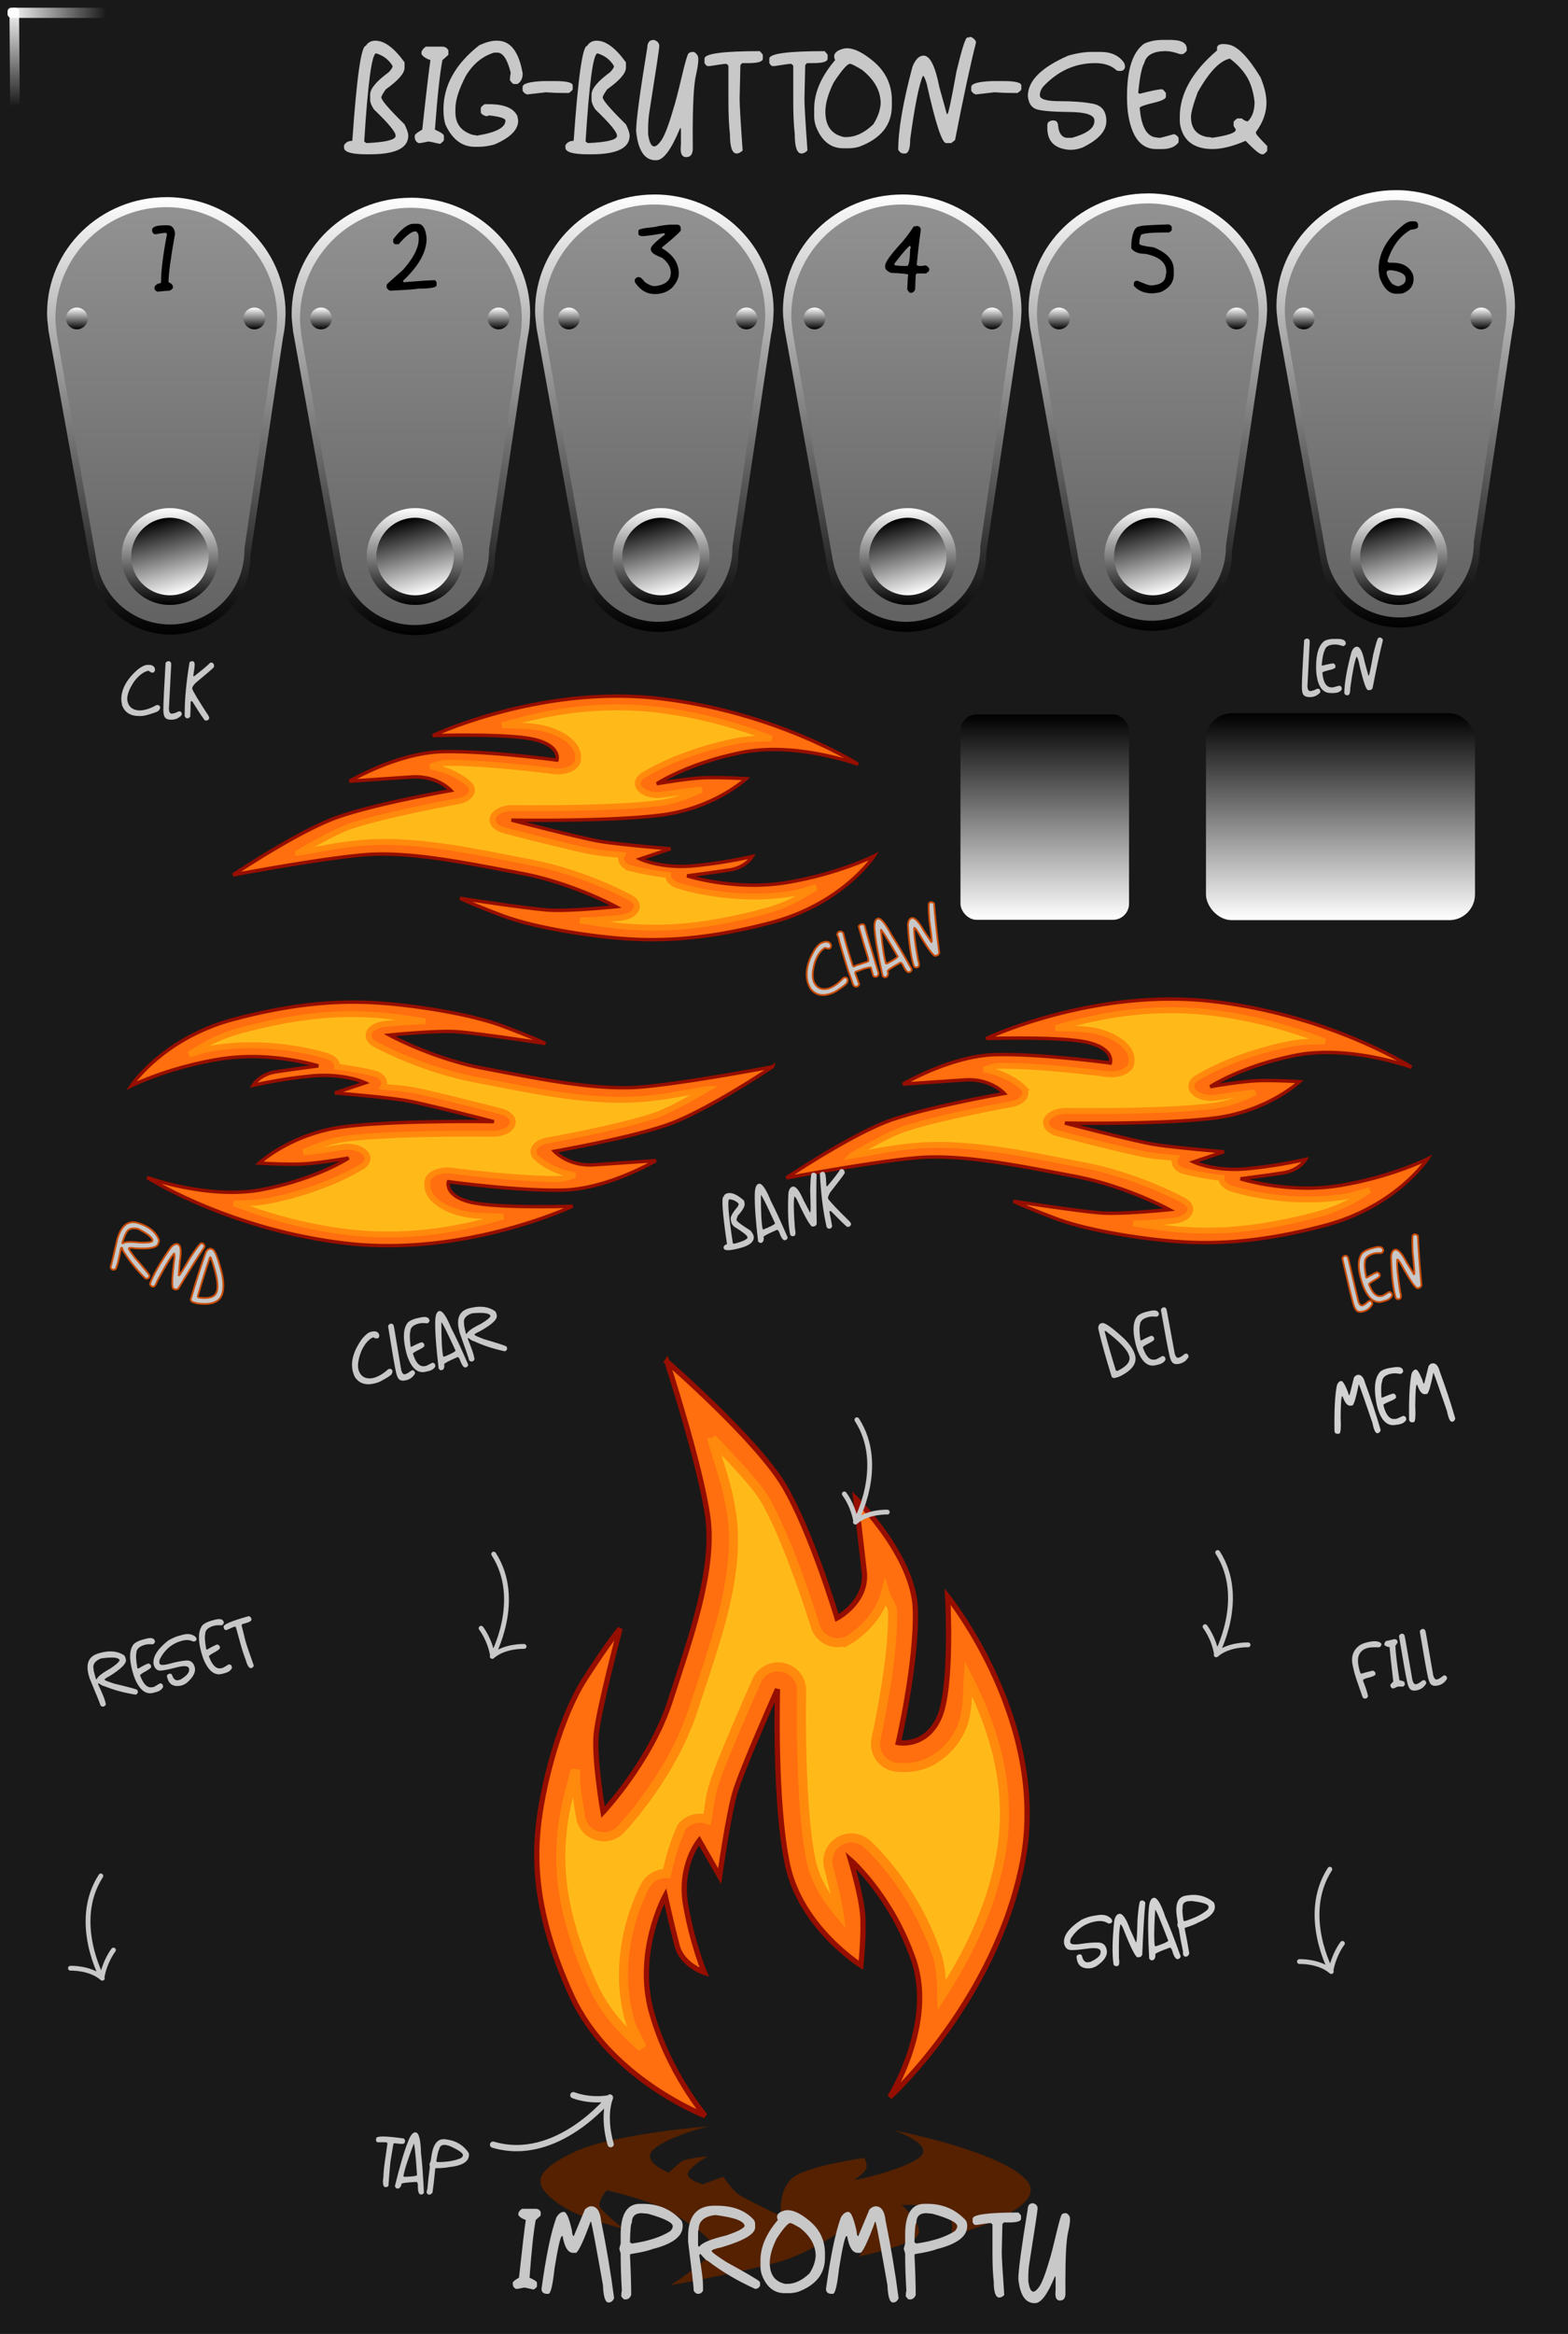 <?xml version="1.0" encoding="UTF-8" standalone="no"?>
<svg
   xmlns:dc="http://purl.org/dc/elements/1.1/"
   xmlns:cc="http://creativecommons.org/ns#"
   xmlns:rdf="http://www.w3.org/1999/02/22-rdf-syntax-ns#"
   xmlns:svg="http://www.w3.org/2000/svg"
   xmlns="http://www.w3.org/2000/svg"
   xmlns:xlink="http://www.w3.org/1999/xlink"
   xmlns:sodipodi="http://sodipodi.sourceforge.net/DTD/sodipodi-0.dtd"
   xmlns:inkscape="http://www.inkscape.org/namespaces/inkscape"
   width="86.36mm"
   height="128.5mm"
   viewBox="0 0 86.36 128.5"
   version="1.1"
   id="svg272"
   sodipodi:docname="BigButtonSeq_dark.svg"
   inkscape:version="0.92.2 (5c3e80d, 2017-08-06)">
  <rect x="0" y="0" width="86.36" height="128.5" fill="#808080" stroke="none"/>
  <sodipodi:namedview
     pagecolor="#ffffff"
     bordercolor="#666666"
     borderopacity="1"
     objecttolerance="10"
     gridtolerance="10"
     guidetolerance="10"
     inkscape:pageopacity="0"
     inkscape:pageshadow="2"
     inkscape:window-width="1920"
     inkscape:window-height="1017"
     id="namedview274"
     showgrid="false"
     inkscape:document-units="mm"
     units="mm"
     inkscape:zoom="8.494823"
     inkscape:cx="28.275472"
     inkscape:cy="464.32925"
     inkscape:window-x="-8"
     inkscape:window-y="-8"
     inkscape:window-maximized="1"
     inkscape:current-layer="svg272" />
  <defs
     id="defs62">
    <linearGradient
       id="b">
      <stop
         offset="0"
         stop-color="#626262"
         id="stop2" />
      <stop
         offset="1"
         stop-color="#929292"
         id="stop4" />
    </linearGradient>
    <linearGradient
       id="a">
      <stop
         offset="0"
         id="stop7" />
      <stop
         offset="1"
         stop-color="#fff"
         id="stop9" />
    </linearGradient>
    <linearGradient
       xlink:href="#a"
       id="q"
       gradientUnits="userSpaceOnUse"
       gradientTransform="matrix(1.258,0,0,1.258,32.958,-15.82)"
       x1="24.039"
       y1="62.948"
       x2="24.039"
       y2="59.622" />
    <linearGradient
       xlink:href="#a"
       id="r"
       gradientUnits="userSpaceOnUse"
       gradientTransform="matrix(1.007,0,0,1.007,-69.402,-137.27)"
       x1="24.039"
       y1="62.948"
       x2="24.039"
       y2="59.622" />
    <linearGradient
       xlink:href="#a"
       id="s"
       gradientUnits="userSpaceOnUse"
       gradientTransform="matrix(1.258,0,0,1.258,32.958,-15.82)"
       x1="24.039"
       y1="62.948"
       x2="24.039"
       y2="59.622" />
    <linearGradient
       xlink:href="#a"
       id="t"
       gradientUnits="userSpaceOnUse"
       gradientTransform="matrix(1.007,0,0,1.007,-69.402,-137.27)"
       x1="24.039"
       y1="62.948"
       x2="24.039"
       y2="59.622" />
    <linearGradient
       xlink:href="#a"
       id="u"
       gradientUnits="userSpaceOnUse"
       gradientTransform="matrix(1.258,0,0,1.258,32.958,-15.82)"
       x1="24.039"
       y1="62.948"
       x2="24.039"
       y2="59.622" />
    <linearGradient
       xlink:href="#a"
       id="v"
       gradientUnits="userSpaceOnUse"
       gradientTransform="matrix(1.007,0,0,1.007,-69.402,-137.27)"
       x1="24.039"
       y1="62.948"
       x2="24.039"
       y2="59.622" />
    <linearGradient
       xlink:href="#a"
       id="w"
       gradientUnits="userSpaceOnUse"
       gradientTransform="matrix(1.258,0,0,1.258,32.958,-15.82)"
       x1="24.039"
       y1="62.948"
       x2="24.039"
       y2="59.622" />
    <linearGradient
       xlink:href="#a"
       id="x"
       gradientUnits="userSpaceOnUse"
       gradientTransform="matrix(1.007,0,0,1.007,-69.402,-137.27)"
       x1="24.039"
       y1="62.948"
       x2="24.039"
       y2="59.622" />
    <linearGradient
       xlink:href="#a"
       id="y"
       gradientUnits="userSpaceOnUse"
       gradientTransform="matrix(1.258,0,0,1.258,32.958,-15.82)"
       x1="24.039"
       y1="62.948"
       x2="24.039"
       y2="59.622" />
    <linearGradient
       xlink:href="#a"
       id="z"
       gradientUnits="userSpaceOnUse"
       gradientTransform="matrix(1.007,0,0,1.007,-69.402,-137.27)"
       x1="24.039"
       y1="62.948"
       x2="24.039"
       y2="59.622" />
    <linearGradient
       xlink:href="#a"
       id="A"
       gradientUnits="userSpaceOnUse"
       gradientTransform="matrix(1.258,0,0,1.258,32.958,-15.82)"
       x1="24.039"
       y1="62.948"
       x2="24.039"
       y2="59.622" />
    <linearGradient
       xlink:href="#a"
       id="B"
       gradientUnits="userSpaceOnUse"
       gradientTransform="matrix(1.007,0,0,1.007,-69.402,-137.27)"
       x1="24.039"
       y1="62.948"
       x2="24.039"
       y2="59.622" />
    <linearGradient
       xlink:href="#b"
       id="h"
       x1="45.259"
       y1="102.973"
       x2="45.259"
       y2="34.751"
       gradientUnits="userSpaceOnUse"
       gradientTransform="matrix(0.339,0,0,0.339,0,-0.424)" />
    <linearGradient
       xlink:href="#a"
       id="C"
       x1="30.566"
       y1="174.548"
       x2="30.566"
       y2="173.613"
       gradientUnits="userSpaceOnUse"
       gradientTransform="matrix(1.28,0,0,1.28,-34.292,-205.285)" />
    <linearGradient
       gradientTransform="matrix(1.28,0,0,1.28,-24.513,-205.285)"
       xlink:href="#a"
       id="D"
       x1="30.566"
       y1="174.548"
       x2="30.566"
       y2="173.613"
       gradientUnits="userSpaceOnUse" />
    <linearGradient
       gradientTransform="matrix(1.28,0,0,1.28,-11.064,-205.285)"
       xlink:href="#a"
       id="F"
       x1="30.566"
       y1="174.548"
       x2="30.566"
       y2="173.613"
       gradientUnits="userSpaceOnUse" />
    <linearGradient
       xlink:href="#a"
       id="E"
       x1="30.566"
       y1="174.548"
       x2="30.566"
       y2="173.613"
       gradientUnits="userSpaceOnUse"
       gradientTransform="matrix(1.28,0,0,1.28,-20.844,-205.285)" />
    <linearGradient
       gradientTransform="matrix(1.28,0,0,1.28,2.586,-205.285)"
       xlink:href="#a"
       id="H"
       x1="30.566"
       y1="174.548"
       x2="30.566"
       y2="173.613"
       gradientUnits="userSpaceOnUse" />
    <linearGradient
       xlink:href="#a"
       id="G"
       x1="30.566"
       y1="174.548"
       x2="30.566"
       y2="173.613"
       gradientUnits="userSpaceOnUse"
       gradientTransform="matrix(1.28,0,0,1.28,-7.195,-205.285)" />
    <linearGradient
       gradientTransform="matrix(1.28,0,0,1.28,16.115,-205.285)"
       xlink:href="#a"
       id="J"
       x1="30.566"
       y1="174.548"
       x2="30.566"
       y2="173.613"
       gradientUnits="userSpaceOnUse" />
    <linearGradient
       xlink:href="#a"
       id="I"
       x1="30.566"
       y1="174.548"
       x2="30.566"
       y2="173.613"
       gradientUnits="userSpaceOnUse"
       gradientTransform="matrix(1.28,0,0,1.28,6.336,-205.285)" />
    <linearGradient
       gradientTransform="matrix(1.28,0,0,1.28,29.582,-205.285)"
       xlink:href="#a"
       id="L"
       x1="30.566"
       y1="174.548"
       x2="30.566"
       y2="173.613"
       gradientUnits="userSpaceOnUse" />
    <linearGradient
       xlink:href="#a"
       id="K"
       x1="30.566"
       y1="174.548"
       x2="30.566"
       y2="173.613"
       gradientUnits="userSpaceOnUse"
       gradientTransform="matrix(1.28,0,0,1.28,19.803,-205.285)" />
    <linearGradient
       gradientTransform="matrix(1.28,0,0,1.28,43.059,-205.285)"
       xlink:href="#a"
       id="N"
       x1="30.566"
       y1="174.548"
       x2="30.566"
       y2="173.613"
       gradientUnits="userSpaceOnUse" />
    <linearGradient
       xlink:href="#a"
       id="M"
       x1="30.566"
       y1="174.548"
       x2="30.566"
       y2="173.613"
       gradientUnits="userSpaceOnUse"
       gradientTransform="matrix(1.28,0,0,1.28,33.28,-205.285)" />
    <linearGradient
       xlink:href="#a"
       id="g"
       x1="45.259"
       y1="102.973"
       x2="45.259"
       y2="34.751"
       gradientUnits="userSpaceOnUse"
       gradientTransform="matrix(0.364,0,0,0.355,-0.692,-1.54)" />
    <linearGradient
       xlink:href="#a"
       id="i"
       gradientUnits="userSpaceOnUse"
       gradientTransform="matrix(0.364,0,0,0.355,12.778,-1.508)"
       x1="45.259"
       y1="102.973"
       x2="45.259"
       y2="34.751" />
    <linearGradient
       xlink:href="#b"
       id="j"
       gradientUnits="userSpaceOnUse"
       gradientTransform="matrix(0.339,0,0,0.339,13.471,-0.392)"
       x1="45.259"
       y1="102.973"
       x2="45.259"
       y2="34.751" />
    <linearGradient
       xlink:href="#a"
       id="e"
       gradientUnits="userSpaceOnUse"
       gradientTransform="matrix(0.364,0,0,0.355,26.187,-1.687)"
       x1="45.259"
       y1="102.973"
       x2="45.259"
       y2="34.751" />
    <linearGradient
       xlink:href="#b"
       id="f"
       gradientUnits="userSpaceOnUse"
       gradientTransform="matrix(0.339,0,0,0.339,26.88,-0.571)"
       x1="45.259"
       y1="102.973"
       x2="45.259"
       y2="34.751" />
    <linearGradient
       xlink:href="#a"
       id="k"
       gradientUnits="userSpaceOnUse"
       gradientTransform="matrix(0.364,0,0,0.355,39.838,-1.687)"
       x1="45.259"
       y1="102.973"
       x2="45.259"
       y2="34.751" />
    <linearGradient
       xlink:href="#b"
       id="l"
       gradientUnits="userSpaceOnUse"
       gradientTransform="matrix(0.339,0,0,0.339,40.531,-0.571)"
       x1="45.259"
       y1="102.973"
       x2="45.259"
       y2="34.751" />
    <linearGradient
       xlink:href="#a"
       id="m"
       gradientUnits="userSpaceOnUse"
       gradientTransform="matrix(0.364,0,0,0.355,53.368,-1.748)"
       x1="45.259"
       y1="102.973"
       x2="45.259"
       y2="34.751" />
    <linearGradient
       xlink:href="#b"
       id="n"
       gradientUnits="userSpaceOnUse"
       gradientTransform="matrix(0.339,0,0,0.339,54.06,-0.631)"
       x1="45.259"
       y1="102.973"
       x2="45.259"
       y2="34.751" />
    <linearGradient
       xlink:href="#a"
       id="o"
       gradientUnits="userSpaceOnUse"
       gradientTransform="matrix(0.364,0,0,0.355,67.019,-1.927)"
       x1="45.259"
       y1="102.973"
       x2="45.259"
       y2="34.751" />
    <linearGradient
       xlink:href="#b"
       id="p"
       gradientUnits="userSpaceOnUse"
       gradientTransform="matrix(0.339,0,0,0.339,67.711,-0.811)"
       x1="45.259"
       y1="102.973"
       x2="45.259"
       y2="34.751" />
    <linearGradient
       xlink:href="#a"
       id="O"
       x1="90.01"
       y1="192.064"
       x2="90.01"
       y2="200.961"
       gradientUnits="userSpaceOnUse"
       gradientTransform="matrix(1.28,0,0,1.28,-33.975,-206.565)" />
    <linearGradient
       xlink:href="#a"
       id="P"
       x1="90.01"
       y1="192.064"
       x2="90.01"
       y2="200.961"
       gradientUnits="userSpaceOnUse"
       gradientTransform="matrix(0.802,0,0,1.271,-9.999,-204.772)" />
    <linearGradient
       xlink:href="#c"
       id="Q"
       x1="26.759"
       y1="162"
       x2="30.999"
       y2="162"
       gradientUnits="userSpaceOnUse"
       gradientTransform="matrix(1,0,0,0.564,0,70.452)" />
    <linearGradient
       id="c">
      <stop
         offset="0"
         stop-color="#fff"
         id="stop51" />
      <stop
         offset="1"
         stop-color="#fff"
         stop-opacity="0"
         id="stop53" />
    </linearGradient>
    <linearGradient
       xlink:href="#d"
       id="R"
       x1="26.759"
       y1="162"
       x2="30.999"
       y2="162"
       gradientUnits="userSpaceOnUse"
       gradientTransform="matrix(1,0,0,0.532,135.453,-112.052)" />
    <linearGradient
       id="d">
      <stop
         offset="0"
         stop-color="#fff"
         stop-opacity=".992"
         id="stop57" />
      <stop
         offset="1"
         stop-color="#fff"
         stop-opacity="0"
         id="stop59" />
    </linearGradient>
  </defs>
  <path
     d="M 0,0 H 86.36 V 128.5 H 0 Z m 0,0"
     id="path64"
     inkscape:connector-curvature="0"
     style="fill:#191919;stroke-width:1" />
  <path
     d="m 36.04,10.709 c -3.627,0 -6.569,2.865 -6.569,6.399 0.001,0.109 0.005,0.218 0.013,0.325 h -0.001 l 0.069,0.645 c 0.013,0.083 0.028,0.166 0.046,0.25 l 2.321,12.864 h 0.005 c 0.346,2.074 2.185,3.599 4.342,3.599 2.431,0 4.401,-1.92 4.401,-4.287 l -0.003,-0.05 1.805,-12.04 c 0.051,-0.246 0.09,-0.494 0.111,-0.744 l 0.022,-0.408 v -0.003 l 0.006,-0.154 c 0,-3.533 -2.94,-6.399 -6.568,-6.399 z"
     id="path66"
     inkscape:connector-curvature="0"
     style="fill:url(#e);stroke-width:1" />
  <path
     d="m 36.04,11.26 a 6.106,6.106 0 0 0 -6.107,6.106 c 0,0.105 0.005,0.209 0.012,0.312 h -0.001 l 0.064,0.614 0.042,0.238 2.158,12.276 h 0.005 a 4.091,4.091 0 0 0 8.128,-0.655 l -0.003,-0.047 1.677,-11.49 c 0.049,-0.234 0.084,-0.471 0.105,-0.71 l 0.02,-0.389 -0.001,-0.003 0.006,-0.146 A 6.106,6.106 0 0 0 36.04,11.26 Z"
     id="path68"
     inkscape:connector-curvature="0"
     style="fill:url(#f);stroke-width:1" />
  <g
     word-spacing="0"
     letter-spacing="0"
     font-size="5.644"
     font-weight="400"
     style="font-weight:400;font-size:5.644px;line-height:1.25;font-family:'Casual Caps';letter-spacing:0;word-spacing:0;fill:#c8c8c8;stroke-width:0.207"
     aria-label="BIG-BUTTON-SEQ"
     id="g78"
     transform="matrix(1.28,0,0,1.28,0,-0.095)">
    <path
       style="-inkscape-font-specification:'Casual Caps';stroke-width:0.207"
       d="m 16.154,1.825 q 0.584,0 1.254,0.931 v 0.226 q 0,0.364 -0.805,0.932 -0.193,0.27 -0.193,0.352 0,0.177 0.998,1.158 0.16,0.33 0.16,0.482 0,0.805 -1.64,0.805 h -0.16 q -0.965,0 -0.965,-0.29 V 6.325 q 0.11,-0.193 0.356,-0.193 0.284,-4.084 0.579,-4.084 0.138,-0.224 0.416,-0.224 z m -0.482,4.338 0.096,0.066 q 1.193,-0.053 1.254,-0.29 V 5.906 q 0,-0.231 -0.931,-1.124 -0.163,-0.243 -0.163,-0.42 V 4.137 q 0,-0.372 0.805,-0.962 0.16,-0.171 0.16,-0.26 -0.237,-0.402 -0.706,-0.545 -0.281,0 -0.515,3.792 z m 2.656,-4.082 h 0.709 q 0.173,0 0.256,0.16 V 2.434 L 19.037,2.66 q -0.163,0.832 -0.323,2.99 0.364,0.16 0.386,0.256 v 0.193 q 0,0.044 -0.16,0.16 H 18.907 Q 18.491,6.163 18.458,6.163 H 18.425 Q 18.113,6.229 18.072,6.229 H 18.009 Q 17.846,6.146 17.846,5.969 V 5.906 Q 17.866,5.818 18.169,5.65 18.425,3.293 18.521,2.66 18.235,2.563 18.136,2.403 V 2.307 q 0.055,-0.146 0.192,-0.226 z"
       id="path70"
       inkscape:connector-curvature="0" />
    <path
       style="-inkscape-font-specification:'Casual Caps';stroke-width:0.207"
       d="m 21.333,1.825 h 0.063 q 0.852,0 1.094,1.413 0,0.312 -0.226,0.45 h -0.16 q -0.044,0 -0.162,-0.16 V 3.495 q 0,-0.116 0.033,-0.29 -0.212,-0.868 -0.579,-0.868 h -0.13 q -0.75,0.223 -1.22,0.998 -0.45,0.86 -0.45,1.414 v 0.16 q 0,0.733 0.739,0.964 0.025,0 0.193,0.033 1.22,-0.195 1.22,-0.642 0,-0.146 -0.705,-0.226 -0.058,0.033 -0.13,0.033 -0.2,-0.066 -0.225,-0.162 V 4.716 q 0,-0.042 0.162,-0.16 h 0.193 q 0.984,0 1.221,0.515 l 0.033,0.193 q 0,0.59 -1.03,1.028 -0.348,0.097 -0.676,0.097 h -0.16 q -0.815,0 -1.254,-0.932 -0.096,-0.248 -0.096,-0.675 0,-1.552 1.543,-2.764 0.438,-0.193 0.709,-0.193 z m 2.538,1.736 q 0.772,0 0.772,0.193 v 0.16 q 0,0.044 -0.163,0.16 h -0.223 q -0.378,0 -0.772,-0.03 L 22.68,4.137 Q 22.548,4.093 22.487,3.977 v -0.16 q 0,-0.22 0.902,-0.256 z m 1.808,-1.736 q 0.584,0 1.254,0.931 v 0.226 q 0,0.364 -0.805,0.932 -0.193,0.27 -0.193,0.352 0,0.177 0.998,1.158 0.16,0.33 0.16,0.482 0,0.805 -1.64,0.805 h -0.16 q -0.965,0 -0.965,-0.29 V 6.325 q 0.11,-0.193 0.356,-0.193 0.284,-4.084 0.579,-4.084 0.138,-0.224 0.416,-0.224 z m -0.482,4.338 0.096,0.066 q 1.193,-0.053 1.254,-0.29 V 5.906 q 0,-0.231 -0.931,-1.124 -0.163,-0.243 -0.163,-0.42 V 4.137 q 0,-0.372 0.805,-0.962 0.16,-0.171 0.16,-0.26 -0.237,-0.402 -0.706,-0.545 -0.281,0 -0.515,3.792 z m 2.946,-4.372 q 0.146,0.053 0.184,0.124 0.042,0.07 0.042,0.133 0,0.151 -0.42,2.797 -0.062,0.35 -0.062,0.805 v 0.193 q 0.068,0.46 0.212,0.518 0.022,0.011 0.047,0.011 0.13,0 0.311,-0.262 0.215,-0.311 0.52,-1.361 0.13,-0.408 0.354,-1.362 0.226,-0.953 0.295,-1.017 0.069,-0.063 0.19,-0.063 0.102,0 0.198,0.151 0.033,0.055 0.033,0.188 0,0.223 -0.102,0.667 -0.138,0.6 -0.138,2.51 0,0.326 0.003,0.687 -0.022,0.28 -0.21,0.314 -0.04,0.008 -0.076,0.008 -0.127,0 -0.182,-0.097 -0.053,-0.082 -0.053,-0.261 0,-0.083 0.011,-0.182 V 5.713 q 0,-0.138 -0.022,-0.138 -0.013,0 -0.041,0.075 -0.548,1.317 -0.998,1.317 h -0.03 q -0.711,0 -0.838,-1.254 0,-0.667 0.482,-3.6 0,-0.129 0.061,-0.225 0.06,-0.097 0.229,-0.097 z m 4.55,0.482 q 0.13,0.144 0.13,0.16 v 0.163 q 0,0.193 -0.612,0.193 h -0.257 q -0.046,0 -0.096,0.097 0,0.14 -0.033,1.444 0,0.4 0.13,2.218 -0.136,0.13 -0.257,0.13 -0.29,0 -0.29,-0.835 -0.065,-0.568 -0.065,-1.447 v -1.48 q 0,-0.044 -0.094,-0.097 -0.108,0 -0.708,0.097 h -0.097 q -0.05,0 -0.13,-0.127 V 2.596 q 0,-0.322 2.38,-0.322 z m 2.789,0 q 0.13,0.144 0.13,0.16 v 0.163 q 0,0.193 -0.612,0.193 h -0.256 q -0.047,0 -0.097,0.097 0,0.14 -0.033,1.444 0,0.4 0.13,2.218 -0.135,0.13 -0.257,0.13 -0.29,0 -0.29,-0.835 -0.065,-0.568 -0.065,-1.447 v -1.48 q 0,-0.044 -0.094,-0.097 -0.107,0 -0.708,0.097 h -0.097 q -0.05,0 -0.13,-0.127 V 2.596 q 0,-0.322 2.38,-0.322 z"
       id="path72"
       inkscape:connector-curvature="0" />
    <path
       style="-inkscape-font-specification:'Casual Caps';stroke-width:0.207"
       d="m 37.569,2.701 q 0.807,0.67 0.807,1.695 v 0.223 q 0,1.246 -1.414,1.77 -0.242,0.063 -0.449,0.063 H 36.287 Q 35.46,6.452 35.099,5.487 35.033,5.264 35.033,5.101 V 4.749 q 0,-1.034 0.901,-2.09 -0.041,-0.085 -0.041,-0.16 0,-0.217 0.372,-0.324 0.085,-0.025 0.182,-0.025 0.455,0 1.122,0.55 z m -2.054,2.177 q 0,0.924 0.805,1.092 h 0.097 q 0.587,0 1.157,-0.546 0.292,-0.455 0.32,-0.901 0,-0.808 -0.802,-1.444 -0.43,-0.26 -0.516,-0.26 -0.176,0 -0.705,0.805 -0.356,0.72 -0.356,1.254 z m 6.254,-3.216 q 0.146,0.055 0.223,0.193 v 0.066 q -0.353,1.38 -0.898,4.178 l -0.163,0.13 h -0.223 q -0.265,0 -0.838,-2.572 -0.102,-0.322 -0.16,-0.322 -0.256,0.595 -0.546,2.731 0,0.612 -0.226,0.612 h -0.063 q -0.13,0 -0.226,-0.16 0,-1.273 0.612,-3.57 0.19,-0.481 0.482,-0.481 0.41,0 0.675,1.35 l 0.32,1.158 h 0.033 q 0.064,-0.047 0.386,-1.833 0.328,-1.37 0.45,-1.447 z m 1.405,1.899 q 0.772,0 0.772,0.193 v 0.16 q 0,0.044 -0.162,0.16 H 43.56 q -0.377,0 -0.771,-0.03 L 41.984,4.137 Q 41.852,4.093 41.791,3.977 v -0.16 q 0,-0.22 0.901,-0.256 z m 3.818,-1.254 h 0.355 q 0.711,0 1.028,0.482 0.033,0.083 0.033,0.146 0,0.075 -0.044,0.127 -0.052,0.066 -0.168,0.066 -0.063,0 -0.143,-0.02 -0.334,-0.319 -0.932,-0.319 -1.3,0 -2.249,1.028 -0.13,0.176 -0.13,0.353 0,0.256 0.852,0.256 0.852,0 1.43,0.11 0.58,0.11 0.58,0.75 0,0.64 -1.029,1.136 -0.261,0.096 -0.482,0.096 H 45.997 Q 45.065,6.433 45.065,5.584 V 5.457 q 0,-0.174 0.223,-0.201 h 0.042 q 0.184,0 0.2,0.223 0.017,0.25 0.128,0.389 0.11,0.135 0.273,0.135 h 0.192 q 0.965,-0.27 0.965,-0.709 0.003,-0.016 0.003,-0.035 0,-0.353 -1.05,-0.367 -1.103,-0.011 -1.436,-0.116 -0.334,-0.107 -0.378,-0.573 0,-0.978 1.737,-1.736 0.56,-0.16 1.028,-0.16 z m 3.045,-0.516 h 0.323 q 0.705,0 0.705,0.386 v 0.064 q 0,0.044 -0.16,0.162 h -0.13 q -0.369,-0.13 -0.608,-0.13 -0.81,0 -0.932,0.516 -0.163,0.265 -0.259,1.284 l 0.066,0.034 q 0.736,-0.193 0.962,-0.193 0.044,0 0.163,0.16 v 0.16 q 0,0.137 -0.516,0.258 -0.609,0.147 -0.609,0.224 v 0.033 q 0.1,1.077 0.61,1.22 0.176,0.034 0.256,0.034 0.038,0 0.611,-0.16 0.133,0.044 0.193,0.16 v 0.193 q -0.21,0.29 -0.708,0.29 h -0.256 q -1.003,0 -1.221,-1.608 Q 48.494,4.57 48.494,4.266 V 4.203 q 0,-1.723 0.741,-2.252 0.345,-0.16 0.802,-0.16 z"
       id="path74"
       inkscape:connector-curvature="0" />
    <path
       style="-inkscape-font-specification:'Casual Caps';stroke-width:0.207"
       d="m 52.873,1.993 q 0.579,0.113 1.364,1.405 0.257,0.612 0.257,1.094 0,0.645 -0.45,1.254 V 5.81 q 0,0.055 0.483,0.546 v 0.192 q 0,0.045 -0.16,0.163 h -0.066 q -0.15,0 -0.706,-0.579 -0.818,0.353 -1.416,0.353 -0.96,0 -1.285,-0.675 -0.13,-0.298 -0.13,-0.546 V 5.101 q 0,-1.493 1.607,-2.86 -0.008,-0.042 -0.008,-0.078 0,-0.195 0.273,-0.195 0.1,0 0.237,0.025 z m -1.626,3.108 q 0,0.745 0.708,0.869 0.144,0 0.193,0.033 1.028,-0.15 1.028,-0.353 L 53.08,5.487 v -0.16 q 0,-0.044 0.16,-0.16 h 0.193 q 0.137,0.127 0.259,0.127 0.29,-0.283 0.29,-0.835 -0.08,-0.68 -0.343,-1.1 Q 53.377,2.938 52.92,2.596 52.272,2.729 51.536,4.043 51.247,4.826 51.247,5.102 Z"
       id="path76"
       inkscape:connector-curvature="0" />
  </g>
  <path
     d="m 36.927,125.822 c 0,0 4.966,-0.91 6.466,-1.448 1.5,-0.538 2.906,-1.531 2.906,-1.531 0,0 1.687,0.186 1.5,0.538 -0.188,0.352 -0.468,0.849 -0.468,0.849 0,0 3.187,-0.663 3.279,-1.283 0.093,-0.621 -0.937,-1.551 -0.937,-1.551 0,0 1.5,-0.063 2.249,0.289 0.75,0.352 0.468,1.407 0.468,1.407 0,0 5.624,-1.469 4.124,-3.082 -1.499,-1.613 -7.31,-2.731 -7.31,-2.731 0,0 2.531,0.849 1.312,1.594 -1.219,0.745 -3.467,1.158 -3.467,1.158 0,0 0.563,-0.393 0.655,-0.621 0.095,-0.228 -0.093,-0.6 -0.093,-0.6 0,0 -3.279,0.435 -4.029,1.158 -0.75,0.724 -0.563,2.048 -0.563,2.048 0,0 -1.967,-0.931 -2.342,-1.199 -0.375,-0.269 -0.844,-0.973 -0.844,-0.973 l -1.125,0.415 c 0,0 -1.124,-0.291 -0.749,-0.745 0.375,-0.456 1.03,-0.786 1.03,-0.786 0,0 -1.219,0.082 -1.499,0.31 -0.282,0.228 -0.657,0.58 -0.657,0.58 0,0 -1.687,-0.653 -0.75,-1.355 0.937,-0.704 2.953,-1.199 2.953,-1.199 0,0 -5.248,0.424 -7.357,1.395 -2.108,0.973 -2.061,1.614 -1.78,2.059 0.282,0.444 1.171,1.178 2.531,1.623 1.358,0.445 1.92,0.58 1.92,0.58 0,0 -1.171,-0.931 -1.311,-1.221 -0.141,-0.289 0.375,-0.909 0.375,-0.909 0,0 2.624,0.589 3.702,1.293 1.078,0.703 2.483,1.519 2.061,2.14 -0.421,0.621 -2.249,1.8 -2.249,1.8 z"
     id="path80"
     inkscape:connector-curvature="0"
     style="fill:#552100;stroke-width:1" />
  <g
     style="line-height:1.25;stroke-width:0.781"
     id="g84"
     transform="matrix(1.28,0,0,1.28,0,-0.095)">
    <path
       style="font-weight:400;font-size:4.688px;font-family:'Casual Caps';-inkscape-font-specification:'Casual Caps';letter-spacing:0;word-spacing:0;fill:#c8c8c8;stroke-width:0.781"
       d="m 22.464,95.082 h 0.588 q 0.145,0 0.213,0.133 v 0.16 l -0.213,0.188 q -0.135,0.69 -0.267,2.483 0.302,0.133 0.32,0.213 v 0.16 q 0,0.037 -0.133,0.133 h -0.027 q -0.346,-0.08 -0.373,-0.08 h -0.028 q -0.259,0.055 -0.293,0.055 h -0.052 q -0.136,-0.069 -0.136,-0.215 v -0.053 q 0.016,-0.073 0.268,-0.213 0.213,-1.957 0.293,-2.483 -0.238,-0.08 -0.32,-0.213 v -0.08 q 0.046,-0.122 0.16,-0.188 z m 2.971,-0.108 q 0.364,0 0.428,0.616 0.348,1.708 0.561,3.338 -0.078,0.185 -0.24,0.185 -0.21,0 -0.24,-0.746 -0.401,-2.273 -0.509,-2.724 H 25.41 q -0.426,1.174 -0.616,1.334 h -0.132 q -0.33,0 -0.454,-0.72 h -0.027 q -0.094,0 -0.32,1.389 -0.117,1.094 -0.266,1.094 h -0.08 Q 23.3,98.726 23.3,98.527 q 0.295,-2.136 0.64,-3.072 0.142,-0.24 0.32,-0.24 0.17,0 0.349,0.8 0.016,0.241 0.08,0.241 l 0.48,-1.147 q 0.14,-0.135 0.266,-0.135 z m 2.097,-0.105 h 0.133 q 1.002,0 1.657,0.721 0.053,0.096 0.053,0.213 v 0.027 q 0,0.66 -1.31,0.987 -0.265,0.108 -0.934,0.213 0,0.027 -0.025,0.027 0.053,1.047 0.053,1.736 -0.078,0.187 -0.24,0.187 h -0.053 q -0.037,0 -0.135,-0.133 0,-0.141 0.027,-0.24 -0.052,-0.842 -0.052,-1.602 L 26.651,96.817 V 96.79 q 0,-0.023 0.055,-0.213 v -0.373 q 0,-1.335 0.826,-1.335 z m -0.426,1.655 0.08,0.053 q 1.053,-0.151 1.655,-0.534 0.106,-0.112 0.106,-0.212 0,-0.234 -1.067,-0.536 -0.034,0 -0.268,-0.025 -0.426,0 -0.426,0.425 -0.061,0 -0.08,0.83 z m 3.624,-1.575 h 0.107 q 1.058,0 1.603,0.614 0.052,0.087 0.052,0.16 v 0.16 q 0,0.426 -1.442,0.854 -0.428,0.09 -0.428,0.16 0,0.071 0.641,0.48 1.248,0.685 1.417,0.83 l 0.025,0.052 v 0.133 q -0.069,0.135 -0.213,0.135 -1.149,-0.522 -2.03,-1.202 -0.069,0 -0.318,-0.295 h -0.028 l -0.027,0.055 q 0.16,0.975 0.16,1.254 v 0.268 q -0.069,0.133 -0.213,0.133 -0.107,0 -0.188,-0.133 v -0.028 q 0,-0.192 -0.24,-2.083 v -0.212 q 0,-1.335 1.122,-1.335 z m -0.694,1.227 v 0.48 q 0.01,0.056 0.053,0.056 0.15,-0.24 1.149,-0.481 0.698,-0.231 0.801,-0.4 0,-0.321 -1.257,-0.481 -0.718,0.084 -0.718,0.613 -0.028,0.028 -0.028,0.213 z m 4.791,-0.579 q 0.67,0.556 0.67,1.408 v 0.185 q 0,1.035 -1.173,1.47 -0.202,0.052 -0.374,0.052 h -0.187 q -0.687,0 -0.987,-0.8 -0.055,-0.186 -0.055,-0.321 v -0.293 q 0,-0.859 0.749,-1.735 -0.035,-0.071 -0.035,-0.133 0,-0.181 0.31,-0.27 0.07,-0.02 0.15,-0.02 0.378,0 0.932,0.457 z m -1.705,1.808 q 0,0.767 0.668,0.907 h 0.08 q 0.488,0 0.962,-0.453 0.242,-0.378 0.265,-0.749 0,-0.67 -0.666,-1.2 -0.357,-0.215 -0.428,-0.215 -0.146,0 -0.586,0.669 -0.295,0.597 -0.295,1.041 z m 4.555,-2.431 q 0.364,0 0.428,0.616 0.348,1.708 0.56,3.338 -0.077,0.185 -0.24,0.185 -0.21,0 -0.24,-0.746 -0.4,-2.273 -0.508,-2.724 h -0.025 q -0.426,1.174 -0.616,1.334 h -0.133 q -0.33,0 -0.453,-0.72 h -0.027 q -0.094,0 -0.32,1.389 -0.118,1.094 -0.266,1.094 h -0.08 q -0.216,-0.014 -0.216,-0.213 0.296,-2.136 0.641,-3.072 0.142,-0.24 0.32,-0.24 0.17,0 0.349,0.8 0.016,0.241 0.08,0.241 l 0.48,-1.147 q 0.14,-0.135 0.266,-0.135 z m 2.097,-0.105 h 0.132 q 1.003,0 1.658,0.721 0.052,0.096 0.052,0.213 v 0.027 q 0,0.66 -1.309,0.987 -0.265,0.108 -0.934,0.213 0,0.027 -0.025,0.027 0.053,1.047 0.053,1.736 -0.078,0.187 -0.24,0.187 h -0.053 q -0.037,0 -0.135,-0.133 0,-0.141 0.027,-0.24 -0.053,-0.842 -0.053,-1.602 L 38.892,96.817 V 96.79 q 0,-0.023 0.055,-0.213 v -0.373 q 0,-1.335 0.827,-1.335 z m -0.426,1.655 0.08,0.053 q 1.053,-0.151 1.655,-0.534 0.105,-0.112 0.105,-0.212 0,-0.234 -1.066,-0.536 -0.035,0 -0.268,-0.025 -0.426,0 -0.426,0.425 -0.062,0 -0.08,0.83 z m 4.477,-1.281 q 0.108,0.118 0.108,0.132 v 0.135 q 0,0.16 -0.508,0.16 h -0.213 q -0.04,0 -0.08,0.08 0,0.117 -0.028,1.2 0,0.332 0.108,1.842 -0.112,0.108 -0.213,0.108 -0.24,0 -0.24,-0.694 -0.055,-0.471 -0.055,-1.201 v -1.23 q 0,-0.036 -0.078,-0.08 -0.09,0 -0.588,0.08 h -0.08 q -0.042,0 -0.108,-0.105 v -0.16 q 0,-0.268 1.975,-0.268 z m 0.634,-0.401 q 0.122,0.043 0.154,0.103 0.034,0.057 0.034,0.11 0,0.125 -0.348,2.323 -0.053,0.29 -0.053,0.668 v 0.16 q 0.058,0.383 0.177,0.43 0.018,0.01 0.039,0.01 0.107,0 0.258,-0.218 0.179,-0.258 0.433,-1.13 0.107,-0.34 0.293,-1.131 0.188,-0.792 0.245,-0.845 0.057,-0.053 0.158,-0.053 0.084,0 0.165,0.126 0.027,0.046 0.027,0.156 0,0.185 -0.085,0.554 -0.114,0.499 -0.114,2.085 l 0.002,0.57 q -0.018,0.234 -0.174,0.261 -0.034,0.007 -0.064,0.007 -0.105,0 -0.15,-0.08 -0.044,-0.069 -0.044,-0.217 0,-0.07 0.009,-0.151 v -0.481 q 0,-0.115 -0.019,-0.115 -0.011,0 -0.034,0.062 -0.455,1.094 -0.828,1.094 h -0.026 q -0.59,0 -0.696,-1.041 0,-0.554 0.401,-2.99 0,-0.107 0.05,-0.187 0.05,-0.08 0.19,-0.08 z"
       word-spacing="0"
       letter-spacing="0"
       font-size="4.688"
       font-weight="400"
       aria-label="IMPROMPTU"
       id="path82"
       inkscape:connector-curvature="0" />
  </g>
  <path
     d="m 5.554,103.283 c -1.633,2.531 0.081,5.634 0.081,5.634 -0.673,-0.593 -1.755,-0.552 -1.755,-0.552 m 1.736,0.511 C 5.778,107.957 6.248,107.366 6.248,107.366"
     id="path86"
     inkscape:connector-curvature="0"
     style="fill:none;stroke:#c8c8c8;stroke-width:0.265;stroke-linecap:round;stroke-linejoin:round" />
  <path
     d="m 36.729,74.963 c 0,0 4.966,4.314 6.466,6.863 1.499,2.55 2.906,7.256 2.906,7.256 0,0 1.686,-0.883 1.499,-2.55 -0.187,-1.667 -0.468,-4.019 -0.468,-4.019 0,0 3.187,3.136 3.281,6.079 0.093,2.941 -0.938,7.353 -0.938,7.353 0,0 1.5,0.294 2.25,-1.372 0.749,-1.668 0.468,-6.669 0.468,-6.669 0,0 5.623,6.963 4.123,14.611 -1.499,7.648 -7.309,12.943 -7.309,12.943 0,0 2.529,-4.019 1.311,-7.551 -1.219,-3.53 -3.467,-5.491 -3.467,-5.491 0,0 0.563,1.864 0.657,2.943 0.093,1.078 -0.093,2.843 -0.093,2.843 0,0 -3.281,-2.059 -4.031,-5.491 -0.75,-3.432 -0.563,-9.707 -0.563,-9.707 0,0 -1.967,4.412 -2.342,5.687 -0.375,1.275 -0.844,4.608 -0.844,4.608 l -1.124,-1.96 c 0,0 -1.125,1.372 -0.75,3.529 0.375,2.158 1.03,3.727 1.03,3.727 0,0 -1.219,-0.393 -1.499,-1.472 -0.282,-1.078 -0.657,-2.746 -0.657,-2.746 0,0 -1.687,3.09 -0.749,6.423 0.937,3.334 2.952,5.687 2.952,5.687 0,0 -5.248,-2.01 -7.357,-6.617 -2.108,-4.609 -2.061,-7.649 -1.779,-9.757 0.28,-2.108 1.17,-5.59 2.529,-7.698 1.359,-2.108 1.921,-2.746 1.921,-2.746 0,0 -1.171,4.413 -1.312,5.786 -0.141,1.373 0.375,4.315 0.375,4.315 0,0 2.624,-2.794 3.702,-6.129 1.078,-3.334 2.483,-7.206 2.061,-10.149 -0.421,-2.941 -2.248,-8.53 -2.248,-8.53 z"
     id="path88"
     inkscape:connector-curvature="0"
     style="fill:#ff6e0f;stroke:#950e00;stroke-width:0.29" />
  <path
     d="m 39.197,79.188 c 0.499,1.737 0.878,2.638 1.101,4.186 0.5,3.498 -1.044,7.429 -2.111,10.729 -1.202,3.718 -3.99,6.615 -3.99,6.615 a 1.294,1.294 0 0 1 -2.218,-0.662 c 0,0 -0.134,-0.764 -0.25,-1.707 -0.036,-0.288 -0.013,-0.599 -0.042,-0.905 -0.288,1.05 -0.563,2.13 -0.666,2.902 -0.261,1.966 -0.34,4.644 1.675,9.049 0.634,1.387 1.633,2.436 2.66,3.333 -0.225,-0.548 -0.503,-0.893 -0.678,-1.512 -1.102,-3.924 0.861,-7.393 0.861,-7.393 a 1.294,1.294 0 0 1 1.19,-0.669 c 0.282,-1.46 0.819,-2.57 0.819,-2.57 a 1.294,1.294 0 0 1 1.398,-0.412 c 0.141,-0.79 0.154,-1.193 0.328,-1.78 0.246,-0.837 0.82,-2.191 1.364,-3.465 0.544,-1.274 1.037,-2.385 1.037,-2.385 a 1.294,1.294 0 0 1 2.475,0.564 c 0,0 -0.134,6.328 0.535,9.395 0.246,1.126 0.876,2.054 1.523,2.825 -0.124,-0.851 -0.558,-2.47 -0.558,-2.47 a 1.294,1.294 0 0 1 2.086,-1.349 c 0,0 2.511,2.19 3.84,6.044 0.27,0.781 0.269,1.539 0.294,2.292 1.316,-2.045 2.63,-4.536 3.214,-7.513 0.768,-3.921 -0.443,-7.347 -1.754,-9.931 -0.06,0.955 -0.018,1.944 -0.389,2.767 -0.518,1.155 -1.462,1.805 -2.227,2.026 -0.765,0.219 -1.453,0.087 -1.453,0.087 A 1.294,1.294 0 0 1 48.254,95.713 c 0,0 0.988,-4.418 0.905,-7.017 -0.009,-0.284 -0.305,-0.634 -0.399,-0.957 -0.466,1.681 -2.02,2.555 -2.02,2.555 A 1.294,1.294 0 0 1 44.899,89.515 c 0,0 -1.454,-4.718 -2.78,-6.972 -0.485,-0.824 -1.757,-2.159 -2.922,-3.354 z"
     id="path90"
     inkscape:connector-curvature="0"
     style="fill:#ffba1a;stroke:#ff8a0d;stroke-width:0.502;stroke-opacity:0.995" />
  <path
     d="m 47.195,78.168 c 1.633,2.532 -0.082,5.634 -0.082,5.634 0.675,-0.593 1.756,-0.55 1.756,-0.55 m -1.736,0.509 c -0.163,-0.919 -0.632,-1.51 -0.632,-1.51 m -19.31,3.313 c 1.633,2.531 -0.082,5.634 -0.082,5.634 0.675,-0.593 1.756,-0.55 1.756,-0.55 m -1.734,0.509 c -0.164,-0.919 -0.634,-1.51 -0.634,-1.51 m 40.569,-4.17 c 1.632,2.532 -0.082,5.634 -0.082,5.634 0.673,-0.591 1.755,-0.55 1.755,-0.55 m -1.736,0.509 c -0.163,-0.919 -0.632,-1.51 -0.632,-1.51 m 6.871,13.354 c -1.632,2.532 0.082,5.634 0.082,5.634 -0.673,-0.591 -1.755,-0.55 -1.755,-0.55 m 1.734,0.509 c 0.164,-0.918 0.634,-1.51 0.634,-1.51"
     id="path92"
     inkscape:connector-curvature="0"
     style="fill:none;stroke:#c8c8c8;stroke-width:0.265;stroke-linecap:round;stroke-linejoin:round" />
  <path
     d="m 9.161,10.856 c -3.627,0 -6.569,2.865 -6.569,6.399 0.001,0.109 0.005,0.218 0.013,0.325 h -0.001 l 0.069,0.645 c 0.013,0.083 0.028,0.166 0.046,0.25 l 2.321,12.864 h 0.005 c 0.346,2.074 2.185,3.599 4.342,3.599 2.431,0 4.401,-1.92 4.401,-4.287 l -0.003,-0.05 1.805,-12.04 c 0.051,-0.246 0.09,-0.494 0.111,-0.744 l 0.022,-0.408 v -0.003 l 0.006,-0.154 c 0,-3.533 -2.94,-6.399 -6.568,-6.399 z"
     id="path94"
     inkscape:connector-curvature="0"
     style="fill:url(#g);stroke-width:1" />
  <path
     d="m 9.161,11.407 a 6.106,6.106 0 0 0 -6.107,6.106 c 0,0.105 0.005,0.209 0.012,0.312 h -0.001 l 0.064,0.614 0.042,0.238 2.158,12.276 h 0.005 a 4.091,4.091 0 0 0 8.128,-0.655 l -0.003,-0.047 1.677,-11.49 c 0.049,-0.234 0.084,-0.471 0.105,-0.71 l 0.02,-0.389 -0.001,-0.003 0.006,-0.146 A 6.106,6.106 0 0 0 9.161,11.407 Z"
     id="path96"
     inkscape:connector-curvature="0"
     style="fill:url(#h);stroke-width:1" />
  <path
     word-spacing="0"
     letter-spacing="0"
     font-size="3.772"
     font-weight="400"
     aria-label="1"
     d="m 9.227,12.404 q 0.371,0 0.413,0.467 -0.358,1.992 -0.358,2.666 0.247,0.104 0.247,0.276 0,0.101 -0.192,0.192 -0.183,0 -0.659,0.055 -0.115,-0.038 -0.165,-0.137 v -0.138 q 0.128,-0.192 0.33,-0.192 l 0.026,-0.056 q 0,-0.924 0.33,-2.666 l -0.082,-0.054 q -0.269,0.026 -0.55,0.082 -0.164,0 -0.192,-0.221 v -0.054 q 0.073,-0.22 0.689,-0.22 z"
     id="path98"
     inkscape:connector-curvature="0"
     style="font-weight:400;font-size:3.772px;font-family:'Casual Caps';letter-spacing:0;word-spacing:0;stroke-width:1" />
  <path
     d="m 22.631,10.888 c -3.627,0 -6.569,2.865 -6.569,6.399 0.001,0.109 0.005,0.218 0.013,0.325 H 16.074 l 0.069,0.645 c 0.013,0.083 0.028,0.166 0.046,0.25 l 2.321,12.864 h 0.005 c 0.346,2.074 2.185,3.599 4.342,3.599 2.431,0 4.401,-1.92 4.401,-4.287 l -0.003,-0.05 1.805,-12.04 c 0.051,-0.246 0.09,-0.494 0.111,-0.744 l 0.022,-0.408 v -0.003 l 0.006,-0.154 c 0,-3.533 -2.94,-6.399 -6.568,-6.399 z"
     id="path100"
     inkscape:connector-curvature="0"
     style="fill:url(#i);stroke-width:1" />
  <path
     d="m 22.631,11.439 a 6.106,6.106 0 0 0 -6.107,6.106 c 0,0.105 0.005,0.209 0.012,0.312 h -0.001 l 0.064,0.614 0.042,0.238 2.158,12.276 h 0.005 a 4.091,4.091 0 0 0 8.128,-0.655 l -0.003,-0.047 1.677,-11.49 c 0.049,-0.234 0.084,-0.471 0.105,-0.71 l 0.02,-0.389 -0.001,-0.003 0.006,-0.146 a 6.106,6.106 0 0 0 -6.106,-6.106 z"
     id="path102"
     inkscape:connector-curvature="0"
     style="fill:url(#j);stroke-width:1" />
  <path
     word-spacing="0"
     letter-spacing="0"
     font-size="3.772"
     font-weight="400"
     aria-label="2"
     d="m 22.781,12.321 h 0.219 q 0.425,0 0.495,0.796 v 0.028 q 0,1.092 -1.293,2.31 v 0.055 q 0.029,0 0.029,0.028 1.348,-0.111 1.733,-0.111 l 0.082,0.111 v 0.165 q 0,0.191 -1.047,0.191 0,0.036 -1.51,0.111 -0.125,-0.045 -0.193,-0.166 v -0.164 q 0,-0.028 0.908,-0.826 0.826,-0.943 0.854,-1.622 v -0.166 q 0,-0.248 -0.166,-0.329 -0.323,0 -0.934,0.714 h -0.192 q -0.045,0 -0.11,-0.109 v -0.164 q 0.659,-0.854 1.126,-0.854 z"
     id="path104"
     inkscape:connector-curvature="0"
     style="font-weight:400;font-size:3.772px;font-family:'Casual Caps';letter-spacing:0;word-spacing:0;stroke-width:1" />
  <path
     word-spacing="0"
     letter-spacing="0"
     font-size="3.772"
     font-weight="400"
     aria-label="3"
     d="m 37.027,12.368 h 0.248 q 0.218,0 0.218,0.22 v 0.11 q -0.183,0.229 -1.015,0.909 l -0.028,0.054 q 0.936,0.541 0.936,1.403 0,0.376 -0.387,0.796 -0.381,0.33 -0.934,0.33 -0.673,0 -1.101,-0.66 v -0.137 q 0,-0.038 0.141,-0.136 h 0.082 q 0.128,0 0.329,0.273 0.307,0.221 0.522,0.221 h 0.082 q 0.826,-0.118 0.826,-0.742 0,-0.448 -0.495,-0.824 -0.605,-0.218 -0.605,-0.442 v -0.054 q 0,-0.187 0.771,-0.772 v -0.026 l -0.028,-0.056 q -0.946,0.165 -1.181,0.165 h -0.054 q -0.148,0 -0.193,-0.109 v -0.192 q 0,-0.119 0.85,-0.195 0.623,-0.137 1.019,-0.137 z"
     id="path106"
     inkscape:connector-curvature="0"
     style="font-weight:400;font-size:3.772px;font-family:'Casual Caps';letter-spacing:0;word-spacing:0;stroke-width:1" />
  <path
     d="m 49.691,10.709 c -3.627,0 -6.569,2.865 -6.569,6.399 0.001,0.109 0.005,0.218 0.013,0.325 h -0.001 l 0.069,0.645 c 0.013,0.083 0.028,0.166 0.046,0.25 l 2.321,12.864 h 0.005 c 0.346,2.074 2.185,3.599 4.342,3.599 2.431,0 4.401,-1.92 4.401,-4.287 l -0.003,-0.05 1.805,-12.04 c 0.051,-0.246 0.09,-0.494 0.111,-0.744 l 0.022,-0.408 v -0.003 l 0.006,-0.154 c 0,-3.533 -2.94,-6.399 -6.568,-6.399 z"
     id="path108"
     inkscape:connector-curvature="0"
     style="fill:url(#k);stroke-width:1" />
  <path
     d="m 49.691,11.26 a 6.106,6.106 0 0 0 -6.107,6.106 c 0,0.105 0.005,0.209 0.012,0.312 h -0.001 l 0.064,0.614 0.042,0.238 2.158,12.276 h 0.005 a 4.091,4.091 0 0 0 8.128,-0.655 l -0.003,-0.047 1.677,-11.49 c 0.049,-0.234 0.084,-0.471 0.105,-0.71 l 0.02,-0.389 -0.001,-0.003 0.006,-0.146 A 6.106,6.106 0 0 0 49.691,11.26 Z"
     id="path110"
     inkscape:connector-curvature="0"
     style="fill:url(#l);stroke-width:1" />
  <path
     word-spacing="0"
     letter-spacing="0"
     font-size="3.772"
     font-weight="400"
     aria-label="4"
     d="m 50.543,12.441 q 0.115,0.038 0.165,0.137 v 0.111 q -0.137,1.004 -0.22,1.894 l 0.083,0.058 h 0.219 l 0.165,-0.028 q 0.104,0 0.221,0.165 v 0.11 q 0,0.038 -0.165,0.166 h -0.495 q -0.038,0 -0.082,0.082 -0.028,0.576 -0.028,0.796 -0.081,0.193 -0.248,0.193 -0.09,0 -0.192,-0.192 0.027,-0.66 0.056,-0.797 0,-0.077 -0.937,-0.111 -0.221,-0.073 -0.33,-0.247 v -0.166 q 0,-0.275 0.963,-1.318 0.364,-0.444 0.605,-0.826 0.024,0 0.22,-0.026 z m -1.293,2.144 q 0.14,0.056 0.495,0.056 h 0.219 q 0.137,0 0.166,-0.936 0.027,0 0.027,-0.137 l -0.054,-0.028 q -0.129,0.061 -0.771,0.879 -0.083,0.108 -0.083,0.165 z"
     id="path112"
     inkscape:connector-curvature="0"
     style="font-weight:400;font-size:3.772px;font-family:'Casual Caps';letter-spacing:0;word-spacing:0;stroke-width:1" />
  <path
     d="m 63.221,10.649 c -3.627,0 -6.569,2.865 -6.569,6.399 0.001,0.109 0.005,0.218 0.013,0.325 h -0.001 l 0.069,0.645 c 0.013,0.083 0.028,0.166 0.046,0.25 l 2.321,12.864 h 0.005 c 0.346,2.074 2.185,3.599 4.342,3.599 2.431,0 4.401,-1.92 4.401,-4.287 l -0.003,-0.05 1.805,-12.04 c 0.051,-0.246 0.09,-0.494 0.111,-0.744 l 0.022,-0.408 v -0.003 l 0.006,-0.154 c 0,-3.533 -2.94,-6.399 -6.568,-6.399 z"
     id="path114"
     inkscape:connector-curvature="0"
     style="fill:url(#m);stroke-width:1" />
  <path
     d="m 63.221,11.2 a 6.106,6.106 0 0 0 -6.107,6.106 c 0,0.105 0.005,0.209 0.012,0.312 h -0.001 l 0.064,0.614 0.042,0.238 2.158,12.276 h 0.005 a 4.091,4.091 0 0 0 8.128,-0.655 l -0.003,-0.047 1.677,-11.49 c 0.049,-0.234 0.084,-0.471 0.105,-0.71 l 0.02,-0.389 -0.001,-0.003 0.006,-0.146 A 6.106,6.106 0 0 0 63.221,11.199 Z"
     id="path116"
     inkscape:connector-curvature="0"
     style="fill:url(#n);stroke-width:1" />
  <path
     word-spacing="0"
     letter-spacing="0"
     font-size="3.772"
     font-weight="400"
     aria-label="5"
     d="m 64.373,12.355 q 0.113,0.038 0.165,0.137 V 12.657 q 0,0.038 -0.137,0.14 -1.568,0 -1.568,0.165 -0.083,0.221 -0.083,0.412 v 0.054 q 0,0.09 0.797,0.193 1.101,0.448 1.101,1.235 v 0.248 q 0,0.639 -0.689,0.964 -0.118,0.055 -0.495,0.083 -0.653,0 -1.015,-0.413 v -0.165 q 0,-0.045 0.108,-0.11 h 0.111 q 0.563,0.247 0.686,0.247 h 0.14 q 0.714,-0.073 0.714,-0.605 0.028,0 0.028,-0.137 0,-0.762 -1.156,-0.991 -0.549,0 -0.771,-0.301 v -0.276 q 0.082,-0.934 0.468,-0.934 0,-0.063 1.595,-0.11 z"
     id="path118"
     inkscape:connector-curvature="0"
     style="font-weight:400;font-size:3.772px;font-family:'Casual Caps';letter-spacing:0;word-spacing:0;stroke-width:1" />
  <path
     d="m 76.872,10.47 c -3.627,0 -6.569,2.865 -6.569,6.399 0.001,0.109 0.005,0.218 0.013,0.325 h -0.001 l 0.069,0.645 c 0.013,0.083 0.028,0.166 0.046,0.25 l 2.321,12.864 h 0.005 c 0.346,2.074 2.185,3.599 4.342,3.599 2.431,0 4.401,-1.92 4.401,-4.287 l -0.003,-0.05 1.805,-12.04 c 0.051,-0.246 0.09,-0.494 0.111,-0.744 l 0.022,-0.408 v -0.003 l 0.006,-0.154 c 0,-3.533 -2.94,-6.399 -6.568,-6.399 z"
     id="path120"
     inkscape:connector-curvature="0"
     style="fill:url(#o);stroke-width:1" />
  <path
     d="m 76.872,11.02 a 6.106,6.106 0 0 0 -6.107,6.106 c 0,0.105 0.005,0.209 0.012,0.312 h -0.001 l 0.064,0.614 0.042,0.238 2.158,12.276 h 0.005 a 4.091,4.091 0 0 0 8.128,-0.655 l -0.003,-0.047 1.677,-11.49 c 0.049,-0.234 0.084,-0.471 0.105,-0.71 l 0.02,-0.389 -0.001,-0.003 0.006,-0.146 a 6.106,6.106 0 0 0 -6.106,-6.106 z"
     id="path122"
     inkscape:connector-curvature="0"
     style="fill:url(#p);stroke-width:1" />
  <path
     word-spacing="0"
     letter-spacing="0"
     font-size="3.772"
     font-weight="400"
     aria-label="6"
     d="m 77.742,12.184 h 0.138 q 0.221,0 0.221,0.221 v 0.082 q 0,0.118 -0.413,0.165 -0.886,0.521 -1.266,1.705 v 0.054 l 0.083,0.054 h 0.192 q 0.85,0 1.128,0.66 0.028,0.109 0.028,0.221 v 0.026 q 0,0.538 -0.576,0.772 l -0.166,0.028 h -0.221 q -0.554,0 -0.879,-0.826 -0.054,-0.137 -0.082,-0.524 0,-1.334 1.373,-2.446 0.248,-0.193 0.442,-0.193 z m -1.373,2.778 q 0,0.296 0.302,0.659 0.218,0.138 0.358,0.138 0.384,-0.11 0.384,-0.358 v -0.082 q 0,-0.314 -0.742,-0.44 h -0.137 q -0.099,0 -0.165,0.082 z"
     id="path124"
     inkscape:connector-curvature="0"
     style="font-weight:400;font-size:3.772px;font-family:'Casual Caps';letter-spacing:0;word-spacing:0;stroke-width:1" />
  <g
     word-spacing="0"
     letter-spacing="0"
     font-size="2.799"
     font-weight="400"
     style="font-weight:400;font-size:2.799px;line-height:1.25;font-family:'Casual Caps';letter-spacing:0;word-spacing:0;fill:#c8c8c8;stroke-width:0.137"
     aria-label="CLEAR"
     id="g130"
     transform="matrix(1.28,0,0,1.28,0,-0.095)">
    <path
       style="-inkscape-font-specification:'Casual Caps';stroke-width:0.137"
       d="m 15.961,57.361 0.093,-0.02 q 0.226,-0.02 0.267,0.169 -0.01,0.104 -0.054,0.127 -0.094,0.02 -0.145,-0.009 -0.051,-0.03 -0.06,-0.027 l -0.03,0.006 q -0.262,0.127 -0.468,0.545 -0.212,0.515 -0.142,0.83 l 0.007,0.03 q 0.146,0.41 0.597,0.343 0.331,-0.073 0.669,-0.377 0.03,-0.018 0.057,-0.024 0.078,-0.017 0.13,0.065 0.018,0.078 -0.032,0.163 -0.05,0.084 -0.483,0.31 -0.118,0.06 -0.258,0.09 l -0.031,0.007 q -0.546,0.12 -0.815,-0.294 -0.068,-0.156 -0.087,-0.242 -0.144,-0.65 0.422,-1.416 0.208,-0.242 0.363,-0.276 z m 0.738,-0.244 q 0.027,-0.087 0.109,-0.105 h 0.002 q 0.083,-0.018 0.126,0.068 l 0.024,0.11 0.306,1.826 q 0.057,0.194 0.162,0.171 0.004,0 0.006,-0.003 0.111,-0.03 0.246,-0.145 0.027,-0.017 0.052,-0.023 0.047,-0.01 0.082,0.023 0.032,0.03 0.04,0.067 0.006,0.026 0,0.057 -0.134,0.225 -0.38,0.28 l -0.025,0.005 q -0.162,0.036 -0.255,-0.027 -0.099,-0.068 -0.153,-0.315 l -0.002,-0.008 q -0.09,-0.403 -0.34,-1.981 z"
       id="path126"
       inkscape:connector-curvature="0" />
    <path
       style="-inkscape-font-specification:'Casual Caps';stroke-width:0.137"
       d="m 17.937,56.778 0.156,-0.035 q 0.342,-0.075 0.383,0.112 l 0.007,0.03 q 0.005,0.022 -0.06,0.096 l -0.063,0.014 q -0.192,-0.023 -0.308,0.002 -0.393,0.087 -0.396,0.35 -0.05,0.145 0.012,0.65 l 0.035,0.008 q 0.336,-0.172 0.445,-0.196 0.022,-0.005 0.096,0.06 l 0.017,0.077 q 0.015,0.067 -0.222,0.18 -0.279,0.137 -0.27,0.174 l 0.003,0.016 q 0.163,0.511 0.425,0.526 0.09,-0.003 0.128,-0.011 0.019,-0.004 0.28,-0.143 0.068,0.007 0.11,0.057 l 0.02,0.093 q -0.07,0.163 -0.312,0.216 l -0.124,0.027 q -0.486,0.108 -0.763,-0.647 -0.049,-0.146 -0.081,-0.293 l -0.007,-0.03 q -0.184,-0.834 0.118,-1.17 0.15,-0.114 0.371,-0.163 z m 0.962,-0.311 q 0.201,-0.044 0.525,0.75 0.284,0.541 0.715,1.54 l 0.007,0.031 q -0.023,0.086 -0.107,0.105 -0.126,0.028 -0.253,-0.336 -0.051,-0.119 -0.106,-0.107 -0.58,0.256 -0.568,0.305 0.033,0.15 -0.062,0.242 l -0.077,0.017 q -0.021,0.005 -0.096,-0.06 -0.16,-1.324 -0.15,-2.008 0.002,-0.441 0.172,-0.479 z m 0.092,0.487 q 0.002,1.119 0.08,1.467 0.032,0.01 0.05,0.006 0.438,-0.18 0.482,-0.254 -0.563,-1.23 -0.612,-1.22 z m 1.236,-0.616 0.064,-0.014 q 0.616,-0.136 1.013,0.151 0.042,0.044 0.051,0.087 l 0.02,0.093 q 0.056,0.248 -0.73,0.684 -0.238,0.107 -0.229,0.148 0.01,0.042 0.436,0.198 0.815,0.238 0.932,0.3 l 0.022,0.028 0.017,0.077 q -0.023,0.088 -0.107,0.107 -0.737,-0.157 -1.338,-0.44 -0.04,0.01 -0.224,-0.13 l -0.016,0.003 -0.009,0.035 q 0.22,0.548 0.255,0.711 l 0.035,0.156 q -0.023,0.086 -0.107,0.105 -0.063,0.014 -0.127,-0.053 L 20.182,58.568 Q 20.157,58.456 19.773,57.384 L 19.746,57.26 q -0.172,-0.778 0.482,-0.922 z m -0.245,0.804 0.061,0.28 q 0.013,0.031 0.038,0.026 0.057,-0.16 0.608,-0.429 0.377,-0.224 0.416,-0.336 -0.042,-0.187 -0.795,-0.119 -0.408,0.142 -0.34,0.45 -0.012,0.02 0.012,0.128 z"
       id="path128"
       inkscape:connector-curvature="0" />
  </g>
  <path
     d="m 42.544,58.733 c 0,0 -3.668,2.467 -5.837,3.21 -2.168,0.745 -6.17,1.443 -6.17,1.443 0,0 0.751,0.837 2.168,0.745 1.417,-0.093 3.418,-0.233 3.418,-0.233 0,0 -2.667,1.582 -5.17,1.628 -2.501,0.047 -6.253,-0.466 -6.253,-0.466 0,0 -0.25,0.745 1.167,1.117 1.418,0.371 5.67,0.233 5.67,0.233 0,0 -5.921,2.79 -12.423,2.047 -6.504,-0.744 -11.007,-3.629 -11.007,-3.629 0,0 3.418,1.256 6.42,0.652 3.002,-0.605 4.671,-1.722 4.671,-1.722 0,0 -1.585,0.279 -2.502,0.325 -0.916,0.047 -2.417,-0.046 -2.417,-0.046 0,0 1.751,-1.628 4.669,-2.001 2.918,-0.372 8.253,-0.28 8.253,-0.28 0,0 -3.75,-0.977 -4.836,-1.162 -1.083,-0.187 -3.917,-0.419 -3.917,-0.419 l 1.665,-0.558 c 0,0 -1.166,-0.558 -3,-0.372 a 25.817,25.817 0 0 0 -3.169,0.512 c 0,0 0.333,-0.605 1.252,-0.745 0.915,-0.14 2.333,-0.325 2.333,-0.325 0,0 -2.627,-0.838 -5.46,-0.371 -2.836,0.465 -4.836,1.464 -4.836,1.464 0,0 1.709,-2.605 5.627,-3.653 3.919,-1.046 6.504,-1.023 8.297,-0.883 1.792,0.141 4.753,0.581 6.546,1.256 1.792,0.676 2.333,0.955 2.333,0.955 0,0 -3.752,-0.582 -4.919,-0.653 -1.167,-0.069 -3.668,0.187 -3.668,0.187 0,0 2.376,1.303 5.21,1.838 2.836,0.535 6.129,1.233 8.631,1.024 2.501,-0.21 7.254,-1.117 7.254,-1.117 z"
     id="path132"
     inkscape:connector-curvature="0"
     style="fill:#ff6e0f;stroke:#950e00;stroke-width:0.188" />
  <path
     d="m 38.95,59.958 c -1.476,0.248 -2.243,0.436 -3.558,0.547 -2.975,0.25 -6.317,-0.518 -9.122,-1.047 -3.162,-0.596 -5.626,-1.981 -5.626,-1.981 a 1.101,0.643 0 0 1 0.563,-1.101 c 0,0 0.65,-0.067 1.451,-0.124 0.246,-0.018 0.509,-0.006 0.769,-0.02 -0.892,-0.143 -1.81,-0.28 -2.467,-0.33 -1.672,-0.131 -3.949,-0.169 -7.695,0.832 -1.18,0.314 -2.071,0.81 -2.834,1.32 0.466,-0.111 0.759,-0.25 1.285,-0.337 3.337,-0.547 6.287,0.428 6.287,0.428 a 1.101,0.643 0 0 1 0.568,0.591 c 1.242,0.141 2.186,0.407 2.186,0.407 a 1.101,0.643 0 0 1 0.349,0.694 c 0.672,0.069 1.015,0.077 1.514,0.163 0.712,0.122 1.864,0.407 2.947,0.677 1.083,0.27 2.027,0.515 2.027,0.515 a 1.101,0.643 0 0 1 -0.48,1.229 c 0,0 -5.381,-0.067 -7.988,0.266 -0.957,0.122 -1.747,0.435 -2.403,0.755 0.724,-0.061 2.1,-0.276 2.1,-0.276 a 1.101,0.643 0 0 1 1.148,1.037 c 0,0 -1.862,1.245 -5.14,1.906 -0.663,0.133 -1.308,0.133 -1.949,0.146 1.741,0.653 3.858,1.306 6.39,1.595 3.333,0.381 6.246,-0.219 8.444,-0.87 -0.812,-0.029 -1.652,-0.009 -2.353,-0.192 -0.982,-0.259 -1.535,-0.727 -1.723,-1.107 -0.186,-0.379 -0.074,-0.721 -0.074,-0.721 a 1.101,0.643 0 0 1 1.331,-0.502 c 0,0 3.757,0.492 5.967,0.449 0.241,-0.004 0.538,-0.151 0.814,-0.198 C 30.251,64.475 29.507,63.703 29.507,63.703 a 1.101,0.643 0 0 1 0.662,-0.914 c 0,0 4.013,-0.722 5.929,-1.38 0.701,-0.241 1.837,-0.873 2.852,-1.451 z"
     id="path134"
     inkscape:connector-curvature="0"
     style="fill:#ffba1a;stroke:#ff8a0d;stroke-width:0.326;stroke-opacity:0.995" />
  <g
     word-spacing="0"
     letter-spacing="0"
     font-size="2.799"
     font-weight="400"
     style="font-weight:400;font-size:2.799px;line-height:1.25;font-family:'Casual Caps';letter-spacing:0;word-spacing:0;fill:#c8c8c8;stroke:#ca4c07;stroke-width:0.075;stroke-opacity:0.997"
     aria-label="LEN"
     id="g140"
     transform="matrix(1.28,0,0,1.28,0,-0.095)">
    <path
       style="-inkscape-font-specification:'Casual Caps';stroke-width:0.075"
       d="m 57.76,54.207 q 0.02,-0.09 0.1,-0.113 l 0.003,-10e-4 q 0.082,-0.021 0.131,0.06 l 0.031,0.108 0.427,1.803 q 0.07,0.19 0.173,0.16 l 0.006,-0.004 q 0.109,-0.038 0.235,-0.161 0.026,-0.019 0.05,-0.027 0.046,-0.013 0.084,0.018 0.034,0.026 0.045,0.063 0.007,0.027 0.004,0.058 -0.119,0.233 -0.36,0.304 l -0.025,0.008 q -0.16,0.046 -0.256,-0.01 -0.104,-0.062 -0.175,-0.304 l -0.002,-0.008 q -0.116,-0.396 -0.47,-1.954 z"
       id="path136"
       inkscape:connector-curvature="0" />
    <path
       style="-inkscape-font-specification:'Casual Caps';stroke-width:0.075"
       d="m 58.972,53.785 0.154,-0.044 q 0.336,-0.099 0.39,0.086 l 0.008,0.03 q 0.006,0.02 -0.053,0.1 l -0.062,0.017 q -0.194,-0.01 -0.308,0.023 -0.386,0.113 -0.372,0.374 -0.04,0.15 0.055,0.647 l 0.037,0.007 q 0.323,-0.194 0.43,-0.225 0.021,-0.006 0.1,0.054 l 0.023,0.075 q 0.019,0.066 -0.21,0.196 -0.269,0.154 -0.258,0.19 l 0.004,0.016 q 0.197,0.5 0.46,0.497 0.088,-0.008 0.126,-0.02 0.019,-0.005 0.27,-0.161 0.069,0.002 0.113,0.05 l 0.027,0.09 q -0.06,0.168 -0.297,0.237 l -0.122,0.035 q -0.477,0.14 -0.805,-0.594 -0.058,-0.143 -0.1,-0.287 l -0.009,-0.03 q -0.24,-0.82 0.04,-1.175 0.141,-0.124 0.36,-0.188 z m 1.898,-0.622 q 0.077,0.007 0.133,0.062 l 0.009,0.032 q 0.023,0.706 0.153,2.113 L 61.105,55.453 61,55.486 q -0.127,0.036 -0.757,-1.108 -0.094,-0.14 -0.12,-0.131 -0.04,0.318 0.12,1.376 0.084,0.29 -0.023,0.322 l -0.03,0.01 q -0.062,0.018 -0.13,-0.046 -0.177,-0.606 -0.205,-1.783 0.024,-0.257 0.162,-0.297 0.196,-0.057 0.509,0.549 l 0.314,0.506 0.015,-0.004 q 0.024,-0.032 -0.07,-0.926 -0.035,-0.698 0.011,-0.751 z"
       id="path138"
       inkscape:connector-curvature="0" />
  </g>
  <path
     d="m 12.828,48.177 c 0,0 3.668,-2.467 5.837,-3.21 2.168,-0.745 6.17,-1.443 6.17,-1.443 0,0 -0.751,-0.837 -2.168,-0.745 -1.417,0.093 -3.418,0.233 -3.418,0.233 0,0 2.667,-1.582 5.17,-1.628 2.501,-0.047 6.253,0.466 6.253,0.466 0,0 0.25,-0.745 -1.167,-1.117 -1.418,-0.371 -5.67,-0.233 -5.67,-0.233 0,0 5.921,-2.79 12.423,-2.047 6.504,0.744 11.007,3.629 11.007,3.629 0,0 -3.418,-1.256 -6.42,-0.652 -3.002,0.605 -4.669,1.722 -4.669,1.722 0,0 1.585,-0.279 2.502,-0.325 0.916,-0.047 2.417,0.046 2.417,0.046 0,0 -1.751,1.628 -4.669,2.001 -2.918,0.372 -8.253,0.28 -8.253,0.28 0,0 3.75,0.977 4.836,1.162 1.083,0.187 3.917,0.419 3.917,0.419 l -1.665,0.558 c 0,0 1.166,0.558 3,0.372 a 25.817,25.817 0 0 0 3.169,-0.512 c 0,0 -0.333,0.605 -1.252,0.745 -0.915,0.14 -2.333,0.325 -2.333,0.325 0,0 2.627,0.838 5.46,0.371 2.836,-0.465 4.836,-1.464 4.836,-1.464 0,0 -1.709,2.605 -5.627,3.653 -3.919,1.046 -6.504,1.023 -8.297,0.883 -1.792,-0.141 -4.753,-0.581 -6.546,-1.256 -1.792,-0.676 -2.333,-0.955 -2.333,-0.955 0,0 3.752,0.582 4.919,0.653 1.167,0.069 3.668,-0.187 3.668,-0.187 0,0 -2.376,-1.303 -5.21,-1.838 -2.836,-0.535 -6.129,-1.233 -8.631,-1.024 -2.501,0.21 -7.254,1.117 -7.254,1.117 z"
     id="path142"
     inkscape:connector-curvature="0"
     style="fill:#ff6e0f;stroke:#950e00;stroke-width:0.188" />
  <path
     d="m 16.422,46.952 c 1.476,-0.248 2.243,-0.436 3.558,-0.547 2.975,-0.25 6.317,0.518 9.122,1.047 3.162,0.596 5.626,1.981 5.626,1.981 a 1.101,0.643 0 0 1 -0.563,1.101 c 0,0 -0.65,0.067 -1.451,0.124 -0.246,0.018 -0.509,0.006 -0.769,0.02 0.892,0.143 1.81,0.28 2.467,0.33 1.672,0.131 3.949,0.169 7.695,-0.832 1.18,-0.314 2.071,-0.81 2.834,-1.32 -0.466,0.111 -0.759,0.25 -1.285,0.337 -3.337,0.547 -6.287,-0.428 -6.287,-0.428 A 1.101,0.643 0 0 1 36.799,48.176 c -1.242,-0.141 -2.186,-0.407 -2.186,-0.407 a 1.101,0.643 0 0 1 -0.349,-0.694 c -0.672,-0.069 -1.015,-0.077 -1.514,-0.163 -0.712,-0.122 -1.864,-0.407 -2.947,-0.677 -1.083,-0.27 -2.027,-0.515 -2.027,-0.515 a 1.101,0.643 0 0 1 0.48,-1.229 c 0,0 5.381,0.067 7.988,-0.266 0.957,-0.122 1.747,-0.435 2.403,-0.755 -0.724,0.061 -2.1,0.276 -2.1,0.276 a 1.101,0.643 0 0 1 -1.148,-1.037 c 0,0 1.862,-1.245 5.14,-1.906 0.663,-0.133 1.308,-0.133 1.949,-0.146 -1.741,-0.653 -3.858,-1.306 -6.39,-1.595 -3.333,-0.381 -6.246,0.219 -8.444,0.87 0.812,0.029 1.652,0.009 2.353,0.192 0.982,0.259 1.535,0.727 1.723,1.107 0.186,0.379 0.074,0.721 0.074,0.721 a 1.101,0.643 0 0 1 -1.331,0.502 c 0,0 -3.757,-0.492 -5.967,-0.449 -0.241,0.004 -0.538,0.151 -0.814,0.198 1.43,0.23 2.173,1.002 2.173,1.002 a 1.101,0.643 0 0 1 -0.662,0.914 c 0,0 -4.013,0.722 -5.929,1.38 -0.701,0.241 -1.837,0.873 -2.852,1.451 z"
     id="path144"
     inkscape:connector-curvature="0"
     style="fill:#ffba1a;stroke:#ff8a0d;stroke-width:0.326;stroke-opacity:0.995" />
  <g
     style="line-height:1.25;stroke-width:0.781"
     id="g148"
     transform="matrix(1.28,0,0,1.28,0,-0.095)">
    <path
       style="font-weight:400;font-size:2.799px;font-family:'Casual Caps';-inkscape-font-specification:'Casual Caps';letter-spacing:0;word-spacing:0;fill:#c8c8c8;stroke:#ca4c07;stroke-width:0.075;stroke-opacity:0.997"
       d="m 35.385,40.616 0.091,-0.03 q 0.223,-0.04 0.283,0.142 0,0.105 -0.042,0.132 -0.091,0.03 -0.145,0.006 -0.054,-0.025 -0.062,-0.022 l -0.03,0.01 q -0.248,0.151 -0.412,0.587 -0.16,0.534 -0.06,0.84 l 0.01,0.03 q 0.185,0.393 0.628,0.283 0.322,-0.105 0.628,-0.441 0.028,-0.02 0.055,-0.03 0.076,-0.024 0.137,0.052 0.024,0.076 -0.017,0.165 -0.042,0.089 -0.45,0.356 -0.112,0.071 -0.249,0.116 l -0.03,0.01 q -0.531,0.173 -0.84,-0.214 -0.083,-0.148 -0.11,-0.231 -0.207,-0.634 0.281,-1.45 0.184,-0.262 0.334,-0.311 z m 0.728,-0.472 q 0.088,-0.029 0.17,0.06 0.112,0.496 0.366,1.273 l 0.044,0.137 0.045,0.035 0.102,-0.049 0.5,-0.163 q 0.06,-0.02 -0.025,-0.278 -0.126,-0.386 -0.369,-1.237 0.04,-0.063 0.09,-0.08 l 0.016,-0.005 q 0.124,-0.029 0.155,0.066 0.097,0.398 0.594,2.02 0.019,0.057 -0.052,0.15 l -0.03,0.011 q -0.125,0.03 -0.156,-0.066 -0.06,-0.235 -0.088,-0.323 -0.01,-0.031 -0.304,0.049 -0.27,0.103 -0.359,0.133 -0.017,0.047 -0.01,0.07 0.146,0.394 0.17,0.466 l -0.058,0.084 -0.075,0.025 q -0.108,-0.022 -0.14,-0.12 -0.071,-0.22 -0.209,-0.587 -0.368,-1.18 -0.415,-1.424 -0.032,-0.052 -0.059,-0.132 0.056,-0.102 0.097,-0.115 z m 1.646,-0.555 q 0.196,-0.064 0.596,0.694 0.335,0.512 0.863,1.462 l 0.01,0.031 q -0.014,0.088 -0.096,0.115 -0.124,0.04 -0.285,-0.31 -0.063,-0.112 -0.116,-0.095 -0.552,0.31 -0.536,0.359 0.048,0.147 -0.037,0.246 l -0.076,0.025 q -0.02,0.007 -0.1,-0.05 -0.29,-1.302 -0.347,-1.984 -0.041,-0.439 0.124,-0.493 z m 0.14,0.475 q 0.111,1.114 0.222,1.453 0.034,0.006 0.05,0 0.42,-0.221 0.456,-0.3 -0.68,-1.169 -0.729,-1.153 z m 2.151,-1.191 q 0.077,0.004 0.135,0.057 l 0.01,0.032 q 0.046,0.705 0.22,2.108 l -0.057,0.086 -0.105,0.034 q -0.125,0.04 -0.79,-1.083 -0.099,-0.136 -0.126,-0.128 -0.029,0.32 0.163,1.372 0.095,0.288 -0.012,0.323 l -0.03,0.01 q -0.06,0.02 -0.131,-0.04 -0.196,-0.6 -0.261,-1.777 0.015,-0.257 0.153,-0.302 0.194,-0.063 0.526,0.533 l 0.33,0.496 0.015,-0.005 q 0.022,-0.032 -0.1,-0.923 -0.057,-0.696 -0.011,-0.751 z"
       word-spacing="0"
       letter-spacing="0"
       font-size="2.799"
       font-weight="400"
       aria-label="CHAN"
       id="path146"
       inkscape:connector-curvature="0" />
  </g>
  <g
     style="line-height:1.25;stroke-width:0.781"
     id="g152"
     transform="matrix(1.28,0,0,1.28,0,-0.095)">
    <path
       style="font-weight:400;font-size:2.799px;font-family:'Casual Caps';-inkscape-font-specification:'Casual Caps';letter-spacing:0;word-spacing:0;fill:#c8c8c8;stroke-width:0.781"
       d="m 47.337,57.006 0.093,-0.022 q 0.162,-0.039 0.905,0.637 0.425,0.409 0.51,0.764 0.121,0.51 -0.67,0.897 -0.13,0.046 -0.215,0.067 -0.114,0 -0.13,-0.068 -0.367,-1.19 -0.525,-1.857 l -0.04,-0.17 q -0.034,-0.14 0.072,-0.248 z m 0.205,0.312 -0.008,0.035 q 0.2,0.77 0.48,1.672 0.045,0.022 0.07,0.016 0.587,-0.286 0.51,-0.613 L 48.59,58.412 q -0.095,-0.395 -1.013,-1.085 z m 1.78,-0.817 0.155,-0.037 q 0.34,-0.081 0.385,0.105 l 0.007,0.03 q 0.005,0.022 -0.058,0.097 l -0.063,0.015 q -0.193,-0.02 -0.309,0.008 -0.39,0.093 -0.39,0.355 -0.048,0.147 0.023,0.65 l 0.036,0.008 q 0.332,-0.178 0.441,-0.203 0.022,-0.006 0.097,0.058 l 0.019,0.077 q 0.015,0.067 -0.22,0.184 -0.276,0.14 -0.267,0.178 l 0.003,0.016 q 0.172,0.508 0.435,0.519 0.088,-0.004 0.127,-0.014 0.019,-0.004 0.277,-0.147 0.069,0.006 0.111,0.055 l 0.022,0.093 q -0.067,0.164 -0.308,0.221 l -0.124,0.03 q -0.484,0.115 -0.773,-0.635 -0.052,-0.146 -0.087,-0.292 l -0.007,-0.03 q -0.198,-0.831 0.099,-1.172 0.148,-0.116 0.369,-0.169 z m 0.629,-0.084 q 0.025,-0.087 0.106,-0.107 h 0.003 q 0.083,-0.019 0.127,0.066 l 0.026,0.11 0.335,1.82 q 0.06,0.194 0.165,0.169 l 0.007,-0.003 q 0.11,-0.032 0.242,-0.15 0.027,-0.017 0.052,-0.023 0.047,-0.01 0.083,0.021 0.032,0.03 0.04,0.067 0.007,0.026 0.002,0.057 -0.13,0.228 -0.375,0.286 l -0.025,0.006 q -0.162,0.038 -0.256,-0.024 -0.1,-0.066 -0.158,-0.312 l -0.002,-0.008 q -0.096,-0.401 -0.372,-1.975 z"
       word-spacing="0"
       letter-spacing="0"
       font-size="2.799"
       font-weight="400"
       aria-label="DEL"
       id="path150"
       inkscape:connector-curvature="0" />
  </g>
  <g
     style="line-height:1.25;stroke-width:0.781"
     id="g156"
     transform="matrix(1.28,0,0,1.28,0,-0.095)">
    <path
       style="font-weight:400;font-size:2.799px;font-family:'Casual Caps';-inkscape-font-specification:'Casual Caps';letter-spacing:0;word-spacing:0;fill:#c8c8c8;stroke-width:0.781"
       d="m 58.812,70.72 0.078,-0.018 q 0.389,-0.088 0.537,0.057 l 0.014,0.063 q 0.005,0.02 -0.06,0.095 l -0.062,0.014 q -0.32,-0.008 -0.438,0.019 -0.369,0.084 -0.442,0.427 -0.02,0.197 0.023,0.388 l 0.032,0.14 q 0.025,0.11 0.07,0.163 0.283,-0.082 0.415,-0.112 l 0.093,-0.021 q 0.022,-0.005 0.097,0.06 l 0.018,0.078 q 0.02,0.093 -0.399,0.189 -0.152,0.052 -0.141,0.098 0.16,0.411 0.2,0.592 l 0.018,0.077 q 0.005,0.022 -0.06,0.095 l -0.078,0.018 q -0.088,-0.026 -0.099,-0.075 -0.319,-0.896 -0.368,-1.11 l -0.053,-0.233 q -0.131,-0.577 0.305,-0.886 0.126,-0.078 0.3,-0.118 z m 0.823,-0.057 0.342,-0.078 q 0.084,-0.02 0.142,0.049 l 0.02,0.093 -0.098,0.138 q 0.013,0.42 0.174,1.481 0.193,0.037 0.215,0.081 l 0.02,0.094 q 0.006,0.02 -0.059,0.095 l -0.016,0.003 q -0.212,0 -0.228,0.003 l -0.016,0.004 q -0.143,0.066 -0.163,0.07 l -0.03,0.008 Q 59.85,72.682 59.83,72.596 l -0.007,-0.03 q 0,-0.045 0.128,-0.16 -0.136,-1.167 -0.16,-1.485 -0.148,-0.015 -0.214,-0.08 l -0.01,-0.048 q 0.01,-0.076 0.068,-0.13 z m 0.562,-0.21 q 0.026,-0.087 0.107,-0.105 l 0.003,-0.001 q 0.083,-0.018 0.126,0.068 l 0.025,0.11 0.318,1.823 q 0.058,0.195 0.164,0.17 0.004,0 0.006,-0.002 0.11,-0.031 0.244,-0.147 0.027,-0.018 0.052,-0.023 0.047,-0.01 0.082,0.022 0.032,0.029 0.04,0.066 0.007,0.027 0.001,0.058 -0.132,0.226 -0.377,0.282 L 60.963,72.78 Q 60.8,72.817 60.707,72.754 60.607,72.687 60.552,72.44 L 60.55,72.432 Q 60.458,72.03 60.197,70.453 Z m 0.895,-0.204 q 0.026,-0.087 0.108,-0.106 h 0.002 q 0.083,-0.018 0.127,0.068 l 0.025,0.109 0.317,1.824 q 0.059,0.194 0.164,0.17 0.004,0 0.006,-0.003 0.111,-0.03 0.244,-0.146 0.027,-0.018 0.053,-0.024 0.046,-0.01 0.082,0.022 0.032,0.03 0.04,0.067 0.006,0.027 0,0.057 -0.131,0.227 -0.377,0.283 l -0.025,0.005 q -0.162,0.037 -0.255,-0.026 -0.1,-0.067 -0.156,-0.313 l -0.002,-0.008 q -0.092,-0.403 -0.353,-1.979 z"
       word-spacing="0"
       letter-spacing="0"
       font-size="2.799"
       font-weight="400"
       aria-label="FILL"
       id="path154"
       inkscape:connector-curvature="0" />
  </g>
  <g
     word-spacing="0"
     letter-spacing="0"
     font-size="2.799"
     font-weight="400"
     style="font-weight:400;font-size:2.799px;line-height:1.25;font-family:'Casual Caps';letter-spacing:0;word-spacing:0;fill:#c8c8c8;stroke-width:0.137"
     aria-label="RESET"
     id="g164"
     transform="matrix(1.28,0,0,1.28,0,-0.095)">
    <path
       style="-inkscape-font-specification:'Casual Caps';stroke-width:0.137"
       d="M 4.252,71.188 4.314,71.17 q 0.609,-0.167 1.02,0.1 0.044,0.041 0.056,0.083 l 0.025,0.093 q 0.068,0.245 -0.695,0.72 -0.232,0.12 -0.22,0.16 0.01,0.04 0.445,0.175 0.826,0.196 0.947,0.252 l 0.022,0.027 0.021,0.076 q -0.018,0.089 -0.1,0.111 -0.745,-0.118 -1.36,-0.37 -0.04,0.012 -0.23,-0.119 l -0.016,0.005 -0.007,0.036 q 0.247,0.535 0.291,0.696 l 0.043,0.154 Q 4.537,73.457 4.454,73.479 4.392,73.497 4.325,73.433 L 4.321,73.417 q -0.03,-0.11 -0.469,-1.16 L 3.818,72.134 Q 3.607,71.365 4.252,71.188 Z m -0.204,0.816 0.076,0.277 q 0.014,0.03 0.039,0.023 0.049,-0.163 0.585,-0.46 0.365,-0.243 0.398,-0.357 -0.051,-0.184 -0.8,-0.077 -0.4,0.163 -0.316,0.467 -0.012,0.02 0.018,0.127 z m 2.071,-1.398 0.155,-0.042 q 0.337,-0.093 0.388,0.091 l 0.008,0.03 q 0.006,0.022 -0.055,0.1 L 6.553,70.802 Q 6.36,70.788 6.245,70.82 5.858,70.927 5.867,71.19 5.825,71.337 5.913,71.837 l 0.036,0.007 Q 6.275,71.655 6.383,71.625 6.404,71.62 6.482,71.68 l 0.021,0.077 q 0.018,0.066 -0.212,0.192 -0.272,0.15 -0.262,0.187 l 0.004,0.015 q 0.19,0.502 0.452,0.504 0.09,-0.008 0.127,-0.018 0.019,-0.005 0.272,-0.157 0.069,0.003 0.113,0.05 l 0.025,0.093 q -0.062,0.166 -0.3,0.232 L 6.599,72.888 Q 6.119,73.021 5.804,72.281 5.748,72.138 5.708,71.993 L 5.699,71.963 Q 5.472,71.139 5.757,70.789 5.901,70.667 6.119,70.606 Z"
       id="path158"
       inkscape:connector-curvature="0" />
    <path
       style="-inkscape-font-specification:'Casual Caps';stroke-width:0.137"
       d="m 7.693,70.438 0.17,-0.047 q 0.34,-0.094 0.555,0.095 0.027,0.035 0.035,0.066 0.01,0.035 -0.004,0.066 -0.016,0.039 -0.072,0.054 -0.03,0.008 -0.07,0.01 -0.202,-0.11 -0.488,-0.03 -0.622,0.17 -0.94,0.787 -0.039,0.101 -0.015,0.186 0.033,0.122 0.44,0.01 0.408,-0.112 0.699,-0.136 0.291,-0.023 0.375,0.283 0.085,0.305 -0.342,0.678 -0.112,0.08 -0.217,0.11 L 7.772,72.582 Q 7.316,72.664 7.204,72.258 l -0.017,-0.06 q -0.023,-0.083 0.08,-0.126 l 0.02,-0.005 q 0.089,-0.025 0.126,0.08 0.04,0.118 0.112,0.169 0.07,0.05 0.148,0.029 l 0.092,-0.026 q 0.426,-0.256 0.368,-0.466 0,-0.008 -0.003,-0.017 -0.047,-0.169 -0.55,-0.037 -0.53,0.14 -0.702,0.134 -0.174,-0.008 -0.256,-0.224 -0.13,-0.468 0.601,-1.06 0.246,-0.15 0.47,-0.211 z M 9.081,69.79 9.236,69.748 q 0.337,-0.093 0.388,0.091 l 0.008,0.03 q 0.006,0.022 -0.055,0.1 L 9.515,69.985 Q 9.322,69.972 9.207,70.004 8.82,70.111 8.829,70.373 8.787,70.521 8.875,71.021 l 0.036,0.007 q 0.326,-0.189 0.434,-0.219 0.021,-0.006 0.099,0.055 l 0.021,0.077 q 0.018,0.066 -0.212,0.191 -0.272,0.15 -0.262,0.187 l 0.004,0.016 q 0.19,0.502 0.452,0.504 0.09,-0.008 0.127,-0.018 0.019,-0.005 0.272,-0.157 0.069,0.003 0.113,0.05 l 0.025,0.093 q -0.062,0.166 -0.3,0.232 L 9.561,72.072 Q 9.081,72.204 8.766,71.465 8.71,71.322 8.67,71.177 L 8.661,71.147 Q 8.434,70.323 8.719,69.972 8.863,69.851 9.081,69.79 Z"
       id="path160"
       inkscape:connector-curvature="0" />
    <path
       style="-inkscape-font-specification:'Casual Caps';stroke-width:0.137"
       d="m 10.714,69.588 q 0.081,0.052 0.083,0.06 l 0.022,0.078 q 0.025,0.092 -0.267,0.172 l -0.123,0.034 q -0.022,0.006 -0.033,0.059 0.018,0.067 0.174,0.695 0.053,0.19 0.354,1.043 -0.047,0.08 -0.105,0.096 -0.139,0.038 -0.249,-0.361 -0.106,-0.263 -0.222,-0.683 L 10.153,70.073 Q 10.147,70.053 10.096,70.04 10.044,70.054 9.77,70.179 L 9.724,70.192 Q 9.7,70.198 9.645,70.148 L 9.62,70.056 q -0.043,-0.154 1.094,-0.468 z"
       id="path162"
       inkscape:connector-curvature="0" />
  </g>
  <g
     style="line-height:1.25;stroke-width:0.781"
     id="g168"
     transform="matrix(1.28,0,0,1.28,0,-0.095)">
    <path
       style="font-weight:400;font-size:2.799px;font-family:'Casual Caps';-inkscape-font-specification:'Casual Caps';letter-spacing:0;word-spacing:0;fill:#c8c8c8;stroke-width:0.781"
       d="m 6.351,28.673 h 0.095 q 0.225,0.03 0.225,0.222 -0.033,0.1 -0.081,0.112 -0.096,0 -0.14,-0.04 Q 6.407,28.928 6.399,28.928 H 6.367 q -0.283,0.067 -0.574,0.43 -0.318,0.458 -0.318,0.781 v 0.031 q 0.054,0.43 0.51,0.464 0.338,0 0.733,-0.224 0.033,-0.011 0.062,-0.011 0.08,0 0.113,0.091 0,0.08 -0.067,0.152 -0.067,0.071 -0.538,0.198 -0.129,0.033 -0.272,0.033 H 5.985 q -0.56,0 -0.733,-0.463 -0.033,-0.167 -0.033,-0.255 0,-0.667 0.718,-1.291 0.255,-0.192 0.414,-0.192 z m 0.773,-0.08 q 0.045,-0.08 0.129,-0.08 h 0.003 q 0.084,0.002 0.108,0.095 v 0.112 l -0.096,1.85 q 0.014,0.202 0.122,0.202 0.004,0 0.006,-0.002 0.115,-0.005 0.271,-0.088 0.03,-0.011 0.056,-0.011 0.048,0 0.075,0.04 0.025,0.035 0.025,0.073 0,0.027 -0.013,0.056 -0.179,0.191 -0.43,0.191 H 7.354 q -0.167,0 -0.243,-0.082 -0.082,-0.087 -0.082,-0.34 v -0.008 q 0,-0.413 0.095,-2.008 z m 1.143,-0.08 q 0.098,0 0.11,0.128 v 0.015 q 0,0.126 -0.062,0.495 l 0.031,0.016 q 0.54,-0.417 0.701,-0.59 h 0.08 q 0.022,0 0.08,0.08 v 0.111 Q 9.129,28.862 8.411,29.454 8.267,29.613 8.267,29.692 8.345,29.908 8.968,30.857 9,30.908 9,30.952 v 0.032 q 0,0.021 -0.08,0.08 H 8.825 q -0.06,-0.033 -0.527,-0.782 0,-0.023 -0.047,-0.047 H 8.234 q -0.031,0.005 -0.031,0.031 0,0.237 -0.017,0.638 l -0.079,0.065 h -0.08 q -0.021,0 -0.08,-0.081 v -0.127 q 0,-0.94 0.208,-2.2 0.059,-0.048 0.112,-0.048 z"
       word-spacing="0"
       letter-spacing="0"
       font-size="2.799"
       font-weight="400"
       aria-label="CLK"
       id="path166"
       inkscape:connector-curvature="0" />
  </g>
  <g
     word-spacing="0"
     letter-spacing="0"
     font-size="2.799"
     font-weight="400"
     style="font-weight:400;font-size:2.799px;line-height:1.25;font-family:'Casual Caps';letter-spacing:0;word-spacing:0;fill:#c8c8c8;stroke-width:0.137"
     aria-label="LEN"
     id="g174"
     transform="matrix(1.28,0,0,1.28,0,-0.095)">
    <path
       style="-inkscape-font-specification:'Casual Caps';stroke-width:0.137"
       d="m 56.114,27.621 q 0.045,-0.08 0.128,-0.08 h 0.003 q 0.085,0.002 0.108,0.095 v 0.112 l -0.096,1.85 q 0.014,0.201 0.122,0.201 l 0.007,-0.001 q 0.115,-0.006 0.27,-0.089 0.03,-0.01 0.056,-0.01 0.048,0 0.076,0.039 0.024,0.035 0.024,0.074 0,0.027 -0.012,0.056 -0.18,0.191 -0.43,0.191 h -0.027 q -0.166,0 -0.243,-0.082 -0.082,-0.087 -0.082,-0.34 v -0.009 q 0,-0.412 0.096,-2.007 z"
       id="path170"
       inkscape:connector-curvature="0" />
    <path
       style="-inkscape-font-specification:'Casual Caps';stroke-width:0.137"
       d="m 57.396,27.557 h 0.16 q 0.35,0 0.35,0.19 v 0.032 q 0,0.022 -0.08,0.081 h -0.064 q -0.183,-0.064 -0.302,-0.064 -0.402,0 -0.462,0.255 -0.08,0.132 -0.128,0.637 l 0.032,0.017 q 0.365,-0.096 0.477,-0.096 0.022,0 0.081,0.08 v 0.078 q 0,0.069 -0.256,0.129 -0.302,0.072 -0.302,0.11 v 0.017 q 0.05,0.534 0.302,0.606 0.088,0.016 0.128,0.016 0.019,0 0.303,-0.08 0.066,0.023 0.096,0.08 v 0.096 q -0.104,0.143 -0.352,0.143 h -0.127 q -0.497,0 -0.605,-0.797 -0.017,-0.153 -0.017,-0.303 v -0.032 q 0,-0.854 0.368,-1.116 0.17,-0.08 0.398,-0.08 z m 1.995,-0.064 q 0.073,0.027 0.111,0.095 v 0.033 q -0.175,0.685 -0.446,2.072 l -0.08,0.064 h -0.11 q -0.132,0 -0.416,-1.275 -0.051,-0.16 -0.08,-0.16 -0.127,0.295 -0.27,1.354 0,0.304 -0.112,0.304 h -0.032 q -0.064,0 -0.112,-0.08 0,-0.63 0.304,-1.77 0.094,-0.239 0.239,-0.239 0.203,0 0.335,0.67 l 0.158,0.574 h 0.016 q 0.032,-0.023 0.192,-0.909 0.162,-0.679 0.223,-0.717 z"
       id="path172"
       inkscape:connector-curvature="0" />
  </g>
  <g
     style="line-height:1.25;stroke-width:0.781"
     id="g178"
     transform="matrix(1.28,0,0,1.28,0,-0.095)">
    <path
       style="font-weight:400;font-size:2.799px;font-family:'Casual Caps';-inkscape-font-specification:'Casual Caps';letter-spacing:0;word-spacing:0;fill:#c8c8c8;stroke-width:0.781"
       d="m 17.38,92.06 q 0.053,0.08 0.052,0.087 l -0.012,0.08 q -0.014,0.095 -0.314,0.051 L 16.98,92.26 q -0.023,-0.003 -0.054,0.04 -0.01,0.07 -0.119,0.707 -0.028,0.196 -0.094,1.098 -0.075,0.054 -0.135,0.046 -0.142,-0.021 -0.082,-0.43 0.007,-0.284 0.07,-0.716 l 0.105,-0.726 q 0.003,-0.022 -0.039,-0.054 -0.053,-0.008 -0.354,-0.003 L 16.23,92.215 q -0.024,-0.003 -0.054,-0.071 l 0.013,-0.095 q 0.023,-0.158 1.19,0.01 z m 0.509,-0.265 q 0.204,0.03 0.226,0.886 0.074,0.608 0.125,1.694 l -0.004,0.032 q -0.052,0.073 -0.138,0.06 -0.128,-0.018 -0.118,-0.404 -0.006,-0.129 -0.061,-0.137 -0.632,0.034 -0.64,0.084 -0.022,0.153 -0.142,0.205 l -0.079,-0.012 q -0.022,-0.003 -0.068,-0.09 0.317,-1.295 0.57,-1.93 0.157,-0.413 0.329,-0.388 z m -0.086,0.488 q -0.393,1.047 -0.445,1.4 0.028,0.021 0.045,0.024 0.475,-0.013 0.542,-0.067 -0.092,-1.35 -0.142,-1.357 z m 1.364,-0.19 0.079,0.012 q 0.592,0.086 0.917,0.568 0.023,0.061 0.013,0.13 l -0.002,0.016 q -0.057,0.39 -0.858,0.471 -0.166,0.041 -0.57,0.046 -0.003,0.016 -0.018,0.014 -0.058,0.623 -0.117,1.03 -0.062,0.104 -0.158,0.09 l -0.031,-0.004 q -0.022,-0.003 -0.069,-0.09 0.013,-0.084 0.037,-0.14 0.041,-0.502 0.106,-0.951 l -0.016,-0.116 0.002,-0.016 q 0.002,-0.014 0.05,-0.121 l 0.033,-0.22 q 0.114,-0.79 0.602,-0.719 z m -0.393,0.942 0.043,0.038 q 0.635,0 1.023,-0.174 0.072,-0.057 0.08,-0.116 0.02,-0.138 -0.584,-0.408 -0.02,-0.003 -0.156,-0.038 -0.251,-0.036 -0.288,0.215 -0.036,-0.005 -0.118,0.483 z"
       word-spacing="0"
       letter-spacing="0"
       font-size="2.799"
       font-weight="400"
       aria-label="TAP"
       id="path176"
       inkscape:connector-curvature="0" />
  </g>
  <g
     transform="matrix(1.28,0,0,1.28,-17.409,-47.797)"
     id="g184"
     style="stroke-width:0.781">
    <circle
       cx="63.203"
       cy="61.279"
       r="2.082"
       id="circle180"
       style="fill:url(#q);stroke-width:0.781" />
    <circle
       cx="-45.189"
       cy="-75.549"
       r="1.667"
       transform="rotate(165)"
       id="circle182"
       style="fill:url(#r);stroke-width:0.781" />
  </g>
  <g
     transform="matrix(1.28,0,0,1.28,-3.851,-47.797)"
     id="g190"
     style="stroke-width:0.781">
    <circle
       cx="63.203"
       cy="61.279"
       r="2.082"
       id="circle186"
       style="fill:url(#s);stroke-width:0.781" />
    <circle
       cx="-45.189"
       cy="-75.549"
       r="1.667"
       transform="rotate(165)"
       id="circle188"
       style="fill:url(#t);stroke-width:0.781" />
  </g>
  <g
     transform="matrix(1.28,0,0,1.28,-30.903,-47.797)"
     id="g196"
     style="stroke-width:0.781">
    <circle
       cx="63.203"
       cy="61.279"
       r="2.082"
       id="circle192"
       style="fill:url(#u);stroke-width:0.781" />
    <circle
       cx="-45.189"
       cy="-75.549"
       r="1.667"
       transform="rotate(165)"
       id="circle194"
       style="fill:url(#v);stroke-width:0.781" />
  </g>
  <g
     transform="matrix(1.28,0,0,1.28,-44.491,-47.797)"
     id="g202"
     style="stroke-width:0.781">
    <circle
       cx="63.203"
       cy="61.279"
       r="2.082"
       id="circle198"
       style="fill:url(#w);stroke-width:0.781" />
    <circle
       cx="-45.189"
       cy="-75.549"
       r="1.667"
       transform="rotate(165)"
       id="circle200"
       style="fill:url(#x);stroke-width:0.781" />
  </g>
  <g
     transform="matrix(1.28,0,0,1.28,-58.038,-47.797)"
     id="g208"
     style="stroke-width:0.781">
    <circle
       cx="63.203"
       cy="61.279"
       r="2.082"
       id="circle204"
       style="fill:url(#y);stroke-width:0.781" />
    <circle
       cx="-45.189"
       cy="-75.549"
       r="1.667"
       transform="rotate(165)"
       id="circle206"
       style="fill:url(#z);stroke-width:0.781" />
  </g>
  <g
     transform="matrix(1.28,0,0,1.28,-71.542,-47.797)"
     id="g214"
     style="stroke-width:0.781">
    <circle
       cx="63.203"
       cy="61.279"
       r="2.082"
       id="circle210"
       style="fill:url(#A);stroke-width:0.781" />
    <circle
       cx="-45.189"
       cy="-75.549"
       r="1.667"
       transform="rotate(165)"
       id="circle212"
       style="fill:url(#B);stroke-width:0.781" />
  </g>
  <path
     d="m 43.308,64.856 c 0,0 3.668,-2.467 5.837,-3.21 2.168,-0.745 6.17,-1.443 6.17,-1.443 0,0 -0.751,-0.837 -2.168,-0.745 -1.417,0.093 -3.418,0.233 -3.418,0.233 0,0 2.667,-1.582 5.17,-1.628 2.501,-0.047 6.253,0.466 6.253,0.466 0,0 0.25,-0.745 -1.167,-1.117 -1.418,-0.371 -5.67,-0.233 -5.67,-0.233 0,0 5.921,-2.79 12.423,-2.047 6.504,0.744 11.007,3.629 11.007,3.629 0,0 -3.418,-1.256 -6.42,-0.652 -3.002,0.605 -4.669,1.722 -4.669,1.722 0,0 1.585,-0.279 2.502,-0.325 0.916,-0.047 2.417,0.046 2.417,0.046 0,0 -1.751,1.628 -4.669,2.001 -2.918,0.372 -8.253,0.28 -8.253,0.28 0,0 3.75,0.977 4.836,1.162 1.083,0.187 3.917,0.419 3.917,0.419 l -1.665,0.558 c 0,0 1.166,0.558 3,0.372 a 25.817,25.817 0 0 0 3.169,-0.512 c 0,0 -0.333,0.605 -1.252,0.745 -0.915,0.14 -2.333,0.325 -2.333,0.325 0,0 2.627,0.838 5.46,0.371 2.836,-0.465 4.836,-1.464 4.836,-1.464 0,0 -1.709,2.605 -5.627,3.653 -3.919,1.046 -6.504,1.023 -8.297,0.883 -1.792,-0.141 -4.753,-0.581 -6.546,-1.256 -1.792,-0.676 -2.333,-0.955 -2.333,-0.955 0,0 3.752,0.582 4.919,0.653 1.167,0.069 3.668,-0.187 3.668,-0.187 0,0 -2.376,-1.303 -5.21,-1.838 -2.836,-0.535 -6.129,-1.233 -8.631,-1.024 -2.501,0.21 -7.254,1.117 -7.254,1.117 z"
     id="path216"
     inkscape:connector-curvature="0"
     style="fill:#ff6e0f;stroke:#950e00;stroke-width:0.188" />
  <path
     d="m 46.901,63.631 c 1.477,-0.248 2.244,-0.436 3.558,-0.547 2.976,-0.25 6.318,0.518 9.124,1.047 3.162,0.596 5.626,1.981 5.626,1.981 a 1.101,0.643 0 0 1 -0.563,1.101 c 0,0 -0.65,0.067 -1.451,0.124 -0.246,0.018 -0.509,0.006 -0.769,0.02 0.892,0.143 1.81,0.28 2.467,0.33 1.672,0.131 3.949,0.169 7.695,-0.832 1.18,-0.314 2.071,-0.81 2.834,-1.32 -0.466,0.111 -0.759,0.25 -1.285,0.337 -3.337,0.547 -6.287,-0.428 -6.287,-0.428 a 1.101,0.643 0 0 1 -0.568,-0.591 c -1.242,-0.141 -2.186,-0.407 -2.186,-0.407 a 1.101,0.643 0 0 1 -0.349,-0.694 c -0.672,-0.069 -1.015,-0.077 -1.514,-0.163 -0.712,-0.122 -1.864,-0.407 -2.947,-0.677 -1.083,-0.27 -2.027,-0.515 -2.027,-0.515 a 1.101,0.643 0 0 1 0.48,-1.229 c 0,0 5.381,0.067 7.988,-0.266 0.957,-0.122 1.747,-0.435 2.403,-0.755 -0.724,0.061 -2.1,0.276 -2.1,0.276 a 1.101,0.643 0 0 1 -1.148,-1.037 c 0,0 1.862,-1.245 5.14,-1.906 0.663,-0.133 1.308,-0.133 1.949,-0.146 -1.741,-0.653 -3.858,-1.306 -6.39,-1.595 -3.333,-0.381 -6.246,0.219 -8.444,0.87 0.812,0.029 1.652,0.009 2.353,0.192 0.982,0.259 1.535,0.727 1.723,1.107 0.186,0.379 0.074,0.721 0.074,0.721 a 1.101,0.643 0 0 1 -1.331,0.502 c 0,0 -3.757,-0.492 -5.967,-0.449 -0.241,0.004 -0.538,0.151 -0.814,0.198 1.43,0.23 2.173,1.002 2.173,1.002 a 1.101,0.643 0 0 1 -0.662,0.914 c 0,0 -4.013,0.722 -5.929,1.38 -0.701,0.241 -1.837,0.873 -2.852,1.451 z"
     id="path218"
     inkscape:connector-curvature="0"
     style="fill:#ffba1a;stroke:#ff8a0d;stroke-width:0.326;stroke-opacity:0.995" />
  <g
     style="line-height:1.25;stroke-width:0.781"
     id="g222"
     transform="matrix(1.28,0,0,1.28,0,-0.095)">
    <path
       style="font-weight:400;font-size:2.799px;font-family:'Casual Caps';-inkscape-font-specification:'Casual Caps';letter-spacing:0;word-spacing:0;fill:#c8c8c8;stroke-width:0.781"
       d="m 31.309,51.398 q 0.283,-0.061 0.706,0.32 l 0.024,0.109 q 0.038,0.176 -0.291,0.536 -0.065,0.151 -0.057,0.192 0.019,0.085 0.606,0.455 0.112,0.143 0.128,0.217 0.085,0.39 -0.71,0.563 l -0.077,0.017 q -0.467,0.102 -0.497,-0.038 l -0.01,-0.047 q 0.032,-0.105 0.151,-0.131 -0.294,-2.01 -0.15,-2.04 0.042,-0.123 0.177,-0.153 z m 0.225,2.153 0.054,0.022 Q 32.16,53.422 32.165,53.3 l -0.004,-0.016 q -0.024,-0.112 -0.57,-0.446 -0.105,-0.1 -0.123,-0.186 l -0.024,-0.11 q -0.04,-0.18 0.288,-0.55 0.06,-0.1 0.05,-0.143 -0.157,-0.17 -0.4,-0.19 -0.135,0.03 0.152,1.892 z m 1.116,-2.56 q 0.202,-0.044 0.523,0.75 0.282,0.544 0.711,1.543 l 0.007,0.032 q -0.023,0.086 -0.107,0.104 -0.127,0.028 -0.253,-0.337 -0.05,-0.118 -0.105,-0.107 -0.58,0.254 -0.57,0.304 0.034,0.15 -0.061,0.241 l -0.078,0.017 q -0.021,0.005 -0.096,-0.06 -0.157,-1.324 -0.144,-2.008 0.003,-0.442 0.173,-0.479 z m 0.09,0.487 q 0,1.12 0.076,1.468 0.033,0.01 0.05,0.006 0.44,-0.179 0.484,-0.253 -0.56,-1.232 -0.61,-1.221 z m 2.262,-0.967 q 0.076,0.011 0.128,0.07 l 0.007,0.032 q -0.025,0.706 0.006,2.119 l -0.065,0.08 -0.108,0.024 q -0.128,0.027 -0.678,-1.158 -0.083,-0.145 -0.111,-0.14 -0.061,0.316 0.024,1.382 0.065,0.296 -0.045,0.32 l -0.03,0.007 q -0.063,0.014 -0.127,-0.054 -0.134,-0.617 -0.08,-1.794 0.04,-0.253 0.182,-0.284 0.2,-0.044 0.47,0.583 l 0.277,0.527 0.016,-0.004 q 0.026,-0.03 -0.007,-0.929 0.015,-0.698 0.065,-0.748 z m 0.375,-0.033 q 0.097,-0.021 0.136,0.102 l 0.003,0.014 q 0.027,0.123 0.044,0.497 l 0.035,0.01 q 0.438,-0.523 0.559,-0.727 l 0.077,-0.017 q 0.022,-0.004 0.096,0.06 l 0.024,0.11 q -0.056,0.109 -0.632,0.84 -0.107,0.186 -0.09,0.263 0.122,0.194 0.933,0.988 0.042,0.044 0.051,0.087 l 0.007,0.03 q 0.005,0.022 -0.06,0.097 l -0.094,0.02 q -0.064,-0.02 -0.68,-0.652 -0.005,-0.022 -0.057,-0.036 l -0.016,0.003 q -0.03,0.012 -0.024,0.038 0.05,0.23 0.12,0.627 l -0.064,0.08 -0.078,0.016 q -0.021,0.005 -0.096,-0.061 l -0.027,-0.125 q -0.2,-0.917 -0.266,-2.194 0.048,-0.059 0.1,-0.07 z"
       word-spacing="0"
       letter-spacing="0"
       font-size="2.799"
       font-weight="400"
       aria-label="BANK"
       id="path220"
       inkscape:connector-curvature="0" />
  </g>
  <g
     style="line-height:1.25;stroke-width:0.781"
     id="g226"
     transform="matrix(1.28,0,0,1.28,0,-0.095)">
    <path
       style="font-weight:400;font-size:2.799px;font-family:'Casual Caps';-inkscape-font-specification:'Casual Caps';letter-spacing:0;word-spacing:0;fill:#c8c8c8;stroke:#ca4c07;stroke-width:0.075;stroke-opacity:0.997"
       d="m 6.003,52.7 0.06,0.022 q 0.593,0.217 0.773,0.673 0.01,0.059 -0.003,0.1 L 6.8,53.585 q -0.087,0.24 -0.985,0.183 -0.258,-0.038 -0.272,0.002 -0.014,0.04 0.26,0.401 0.56,0.64 0.626,0.755 L 6.432,54.96 6.405,55.035 Q 6.338,55.097 6.257,55.067 5.72,54.539 5.365,53.977 5.327,53.963 5.248,53.747 L 5.232,53.741 5.205,53.765 q -0.11,0.58 -0.167,0.737 l -0.055,0.15 Q 4.918,54.713 4.836,54.683 4.776,54.661 4.759,54.571 l 0.005,-0.016 q 0.04,-0.108 0.292,-1.217 L 5.1,53.218 Q 5.374,52.469 6.003,52.7 Z m -0.642,0.546 -0.097,0.268 q -0.007,0.034 0.017,0.043 0.135,-0.104 0.744,-0.034 0.44,0.013 0.531,-0.06 0.066,-0.18 -0.607,-0.528 -0.419,-0.099 -0.528,0.196 -0.02,0.011 -0.058,0.115 z m 3.373,0.316 q 0.06,0.05 0.072,0.128 l -0.011,0.03 q -0.4,0.584 -1.13,1.794 L 7.566,55.546 7.463,55.508 Q 7.339,55.463 7.51,54.168 7.518,54 7.49,53.991 7.27,54.224 6.771,55.169 6.668,55.455 6.562,55.417 l -0.03,-0.011 q -0.06,-0.023 -0.078,-0.113 0.217,-0.594 0.894,-1.559 0.17,-0.192 0.306,-0.141 0.192,0.07 0.084,0.742 l -0.047,0.594 0.015,0.006 Q 7.744,54.924 8.197,54.146 8.584,53.565 8.654,53.55 Z m 0.32,0.218 0.09,0.033 q 0.156,0.057 0.402,1.03 0.13,0.576 0.004,0.92 Q 9.37,56.255 8.496,56.14 8.363,56.108 8.28,56.078 8.186,56.015 8.21,55.95 8.561,54.755 8.796,54.111 l 0.06,-0.164 Q 8.905,53.812 9.053,53.78 Z m -0.002,0.373 -0.026,0.024 q -0.258,0.753 -0.52,1.662 0.024,0.042 0.047,0.05 0.648,0.086 0.764,-0.23 L 9.322,55.644 Q 9.462,55.263 9.077,54.18 Z"
       word-spacing="0"
       letter-spacing="0"
       font-size="2.799"
       font-weight="400"
       aria-label="RND"
       id="path224"
       inkscape:connector-curvature="0" />
  </g>
  <path
     d="m 27.157,118.08 c 3.53,1.047 6.438,-2.598 6.438,-2.598 -0.423,1.155 0.038,2.571 0.038,2.571 m -0.078,-2.527 c -1.117,0.191 -1.976,-0.171 -1.976,-0.171"
     id="path228"
     inkscape:connector-curvature="0"
     style="fill:none;stroke:#c8c8c8;stroke-width:0.345;stroke-linecap:round;stroke-linejoin:round" />
  <circle
     r="0.599"
     cy="17.534"
     cx="4.233"
     id="circle230"
     style="fill:url(#C);stroke-width:1" />
  <circle
     r="0.599"
     cy="17.534"
     cx="14.013"
     id="circle232"
     style="fill:url(#D);stroke-width:1" />
  <circle
     r="0.599"
     cy="17.534"
     cx="17.68"
     id="circle234"
     style="fill:url(#E);stroke-width:1" />
  <circle
     r="0.599"
     cy="17.534"
     cx="27.461"
     id="circle236"
     style="fill:url(#F);stroke-width:1" />
  <circle
     r="0.599"
     cy="17.534"
     cx="31.33"
     id="circle238"
     style="fill:url(#G);stroke-width:1" />
  <circle
     r="0.599"
     cy="17.534"
     cx="41.11"
     id="circle240"
     style="fill:url(#H);stroke-width:1" />
  <circle
     r="0.599"
     cy="17.534"
     cx="44.861"
     id="circle242"
     style="fill:url(#I);stroke-width:1" />
  <circle
     r="0.599"
     cy="17.534"
     cx="54.64"
     id="circle244"
     style="fill:url(#J);stroke-width:1" />
  <circle
     r="0.599"
     cy="17.534"
     cx="58.327"
     id="circle246"
     style="fill:url(#K);stroke-width:1" />
  <circle
     r="0.599"
     cy="17.534"
     cx="68.107"
     id="circle248"
     style="fill:url(#L);stroke-width:1" />
  <circle
     r="0.599"
     cy="17.534"
     cx="71.804"
     id="circle250"
     style="fill:url(#M);stroke-width:1" />
  <circle
     r="0.599"
     cy="17.534"
     cx="81.583"
     id="circle252"
     style="fill:url(#N);stroke-width:1" />
  <rect
     rx="1.418"
     y="39.273"
     x="66.421"
     height="11.388"
     width="14.817"
     id="rect254"
     style="fill:url(#O);stroke-width:1"
     ry="1.418" />
  <rect
     rx="0.888"
     y="39.336"
     x="52.9"
     height="11.307"
     width="9.284"
     id="rect256"
     style="fill:url(#P);stroke-width:1"
     ry="0.888" />
  <g
     transform="matrix(1.28,0,0,1.28,-33.836,-206.437)"
     id="g262"
     style="stroke-width:0.781">
    <rect
       width="4.24"
       height="0.439"
       x="26.759"
       y="161.611"
       ry="0.161"
       id="rect258"
       style="fill:url(#Q);stroke-width:0.781"
       rx="0.161" />
    <rect
       width="4.24"
       height="0.413"
       x="162.21"
       y="-26.119"
       ry="0.152"
       transform="matrix(0.007,1,-1,0.023,0,0)"
       id="rect260"
       style="fill:url(#R);stroke-width:0.781"
       rx="0.152" />
  </g>
  <g
     style="line-height:1.25;-inkscape-font-specification:SKULLX;stroke-width:0.781"
     id="g266"
     transform="matrix(1.28,0,0,1.28,0,-0.095)">
    <path
       d="m 58.411,59.213 q 0.227,-0.035 0.327,0.343 0.38,1.032 0.67,2.029 -0.03,0.123 -0.132,0.138 -0.131,0.02 -0.221,-0.442 -0.469,-1.38 -0.58,-1.651 l -0.015,0.002 q -0.153,0.774 -0.256,0.892 l -0.083,0.013 q -0.206,0.032 -0.352,-0.406 l -0.017,0.002 q -0.059,0.01 -0.067,0.898 0.033,0.694 -0.06,0.709 l -0.05,0.007 q -0.136,0.012 -0.155,-0.112 -0.021,-1.361 0.105,-1.979 0.065,-0.163 0.176,-0.18 0.106,-0.017 0.295,0.466 0.033,0.149 0.073,0.142 l 0.19,-0.761 q 0.074,-0.098 0.152,-0.11 z m 1.397,-0.3 0.167,-0.026 q 0.366,-0.056 0.397,0.143 l 0.005,0.033 q 0.004,0.023 -0.07,0.097 l -0.067,0.01 q -0.202,-0.037 -0.326,-0.018 -0.42,0.065 -0.442,0.342 -0.063,0.15 -0.031,0.686 l 0.037,0.012 q 0.366,-0.159 0.483,-0.177 0.023,-0.003 0.097,0.07 l 0.012,0.083 q 0.011,0.071 -0.246,0.175 -0.304,0.125 -0.298,0.165 l 0.003,0.017 q 0.137,0.55 0.413,0.584 0.094,0.003 0.136,-0.003 0.02,-0.003 0.304,-0.132 0.072,0.012 0.113,0.067 l 0.015,0.1 q -0.085,0.167 -0.344,0.207 l -0.133,0.02 q -0.52,0.08 -0.76,-0.735 -0.043,-0.157 -0.067,-0.314 l -0.005,-0.033 q -0.138,-0.893 0.204,-1.226 0.166,-0.11 0.403,-0.147 z m 1.814,-0.195 q 0.227,-0.035 0.327,0.343 0.381,1.032 0.67,2.029 -0.03,0.123 -0.132,0.139 -0.13,0.02 -0.221,-0.443 -0.469,-1.38 -0.58,-1.651 l -0.015,0.002 q -0.153,0.774 -0.256,0.892 l -0.083,0.013 q -0.206,0.032 -0.352,-0.406 l -0.017,0.002 q -0.059,0.01 -0.067,0.898 0.033,0.694 -0.06,0.709 l -0.05,0.007 q -0.136,0.012 -0.155,-0.112 -0.02,-1.36 0.105,-1.978 0.065,-0.164 0.177,-0.181 0.105,-0.016 0.294,0.466 0.033,0.149 0.073,0.143 l 0.19,-0.762 q 0.074,-0.098 0.152,-0.11 z"
       style="font-weight:400;font-size:2.96px;font-family:'Casual Caps';-inkscape-font-specification:'Casual Caps';letter-spacing:0;word-spacing:0;fill:#d2d2d2;stroke-width:0.781"
       aria-label="MEM"
       font-weight="400"
       font-size="2.96"
       letter-spacing="0"
       word-spacing="0"
       id="path264"
       inkscape:connector-curvature="0" />
  </g>
  <g
     style="line-height:1.25;-inkscape-font-specification:SKULLX;stroke-width:0.781"
     id="g270"
     transform="matrix(1.28,0,0,1.28,0,-0.095)">
    <path
       d="m 47.069,82.477 0.184,-0.028 q 0.369,-0.057 0.571,0.167 0.024,0.04 0.03,0.074 0.005,0.038 -0.014,0.069 -0.021,0.038 -0.081,0.048 -0.033,0.005 -0.076,0 -0.199,-0.138 -0.509,-0.09 -0.674,0.104 -1.083,0.712 -0.053,0.102 -0.04,0.193 0.021,0.133 0.463,0.065 0.441,-0.068 0.75,-0.057 0.309,0.01 0.36,0.342 0.05,0.332 -0.442,0.67 -0.128,0.072 -0.243,0.09 l -0.05,0.007 q -0.49,0.03 -0.557,-0.41 l -0.01,-0.065 q -0.014,-0.09 0.1,-0.122 l 0.02,-0.004 q 0.097,-0.015 0.123,0.1 0.029,0.129 0.097,0.191 0.068,0.061 0.152,0.048 l 0.1,-0.015 q 0.478,-0.217 0.443,-0.444 l -10e-4,-0.019 q -0.028,-0.183 -0.574,-0.106 -0.572,0.082 -0.753,0.055 -0.182,-0.03 -0.242,-0.267 -0.078,-0.507 0.762,-1.039 0.277,-0.128 0.52,-0.165 z m 2.075,-0.662 q 0.08,0.017 0.131,0.082 l 0.006,0.034 q -0.073,0.744 -0.132,2.238 l -0.074,0.08 -0.116,0.018 q -0.137,0.02 -0.64,-1.266 -0.078,-0.16 -0.108,-0.155 -0.086,0.33 -0.065,1.46 0.049,0.317 -0.068,0.335 l -0.033,0.005 q -0.067,0.01 -0.13,-0.065 -0.102,-0.66 0.032,-1.899 0.06,-0.265 0.212,-0.288 0.212,-0.033 0.457,0.646 l 0.259,0.574 0.017,-0.002 q 0.029,-0.03 0.053,-0.981 0.06,-0.736 0.118,-0.786 z m 0.498,-0.11 q 0.216,-0.034 0.503,0.826 0.262,0.591 0.65,1.674 l 0.005,0.034 q -0.03,0.09 -0.12,0.103 -0.136,0.021 -0.244,-0.372 -0.047,-0.129 -0.105,-0.12 -0.629,0.23 -0.62,0.283 0.024,0.162 -0.082,0.251 l -0.083,0.013 q -0.022,0.003 -0.097,-0.07 -0.08,-1.408 -0.02,-2.129 0.031,-0.465 0.213,-0.493 z m 0.064,0.52 q -0.074,1.18 -0.017,1.553 0.035,0.013 0.053,0.01 0.476,-0.16 0.527,-0.235 -0.51,-1.337 -0.563,-1.329 z m 1.321,-0.614 0.083,-0.013 q 0.625,-0.096 1.103,0.29 0.042,0.056 0.054,0.129 l 0.002,0.017 q 0.064,0.411 -0.722,0.741 -0.155,0.093 -0.562,0.223 0.002,0.017 -0.013,0.02 0.133,0.647 0.2,1.077 -0.031,0.125 -0.132,0.14 l -0.033,0.006 q -0.023,0.003 -0.097,-0.07 -0.014,-0.089 -0.006,-0.153 -0.114,-0.52 -0.187,-0.995 L 50.664,82.911 50.662,82.894 Q 50.66,82.88 50.676,82.756 L 50.64,82.523 q -0.129,-0.832 0.387,-0.912 z m -0.107,1.074 0.056,0.025 q 0.642,-0.196 0.981,-0.492 0.055,-0.08 0.045,-0.143 -0.022,-0.146 -0.717,-0.232 -0.021,0.004 -0.17,0.01 -0.265,0.041 -0.224,0.307 -0.039,0.006 0.03,0.525 z"
       style="font-weight:400;font-size:2.96px;font-family:'Casual Caps';-inkscape-font-specification:'Casual Caps';letter-spacing:0;word-spacing:0;fill:#d2d2d2;stroke-width:0.781"
       aria-label="SNAP"
       font-weight="400"
       font-size="2.96"
       letter-spacing="0"
       word-spacing="0"
       id="path268"
       inkscape:connector-curvature="0" />
  </g>
</svg>
